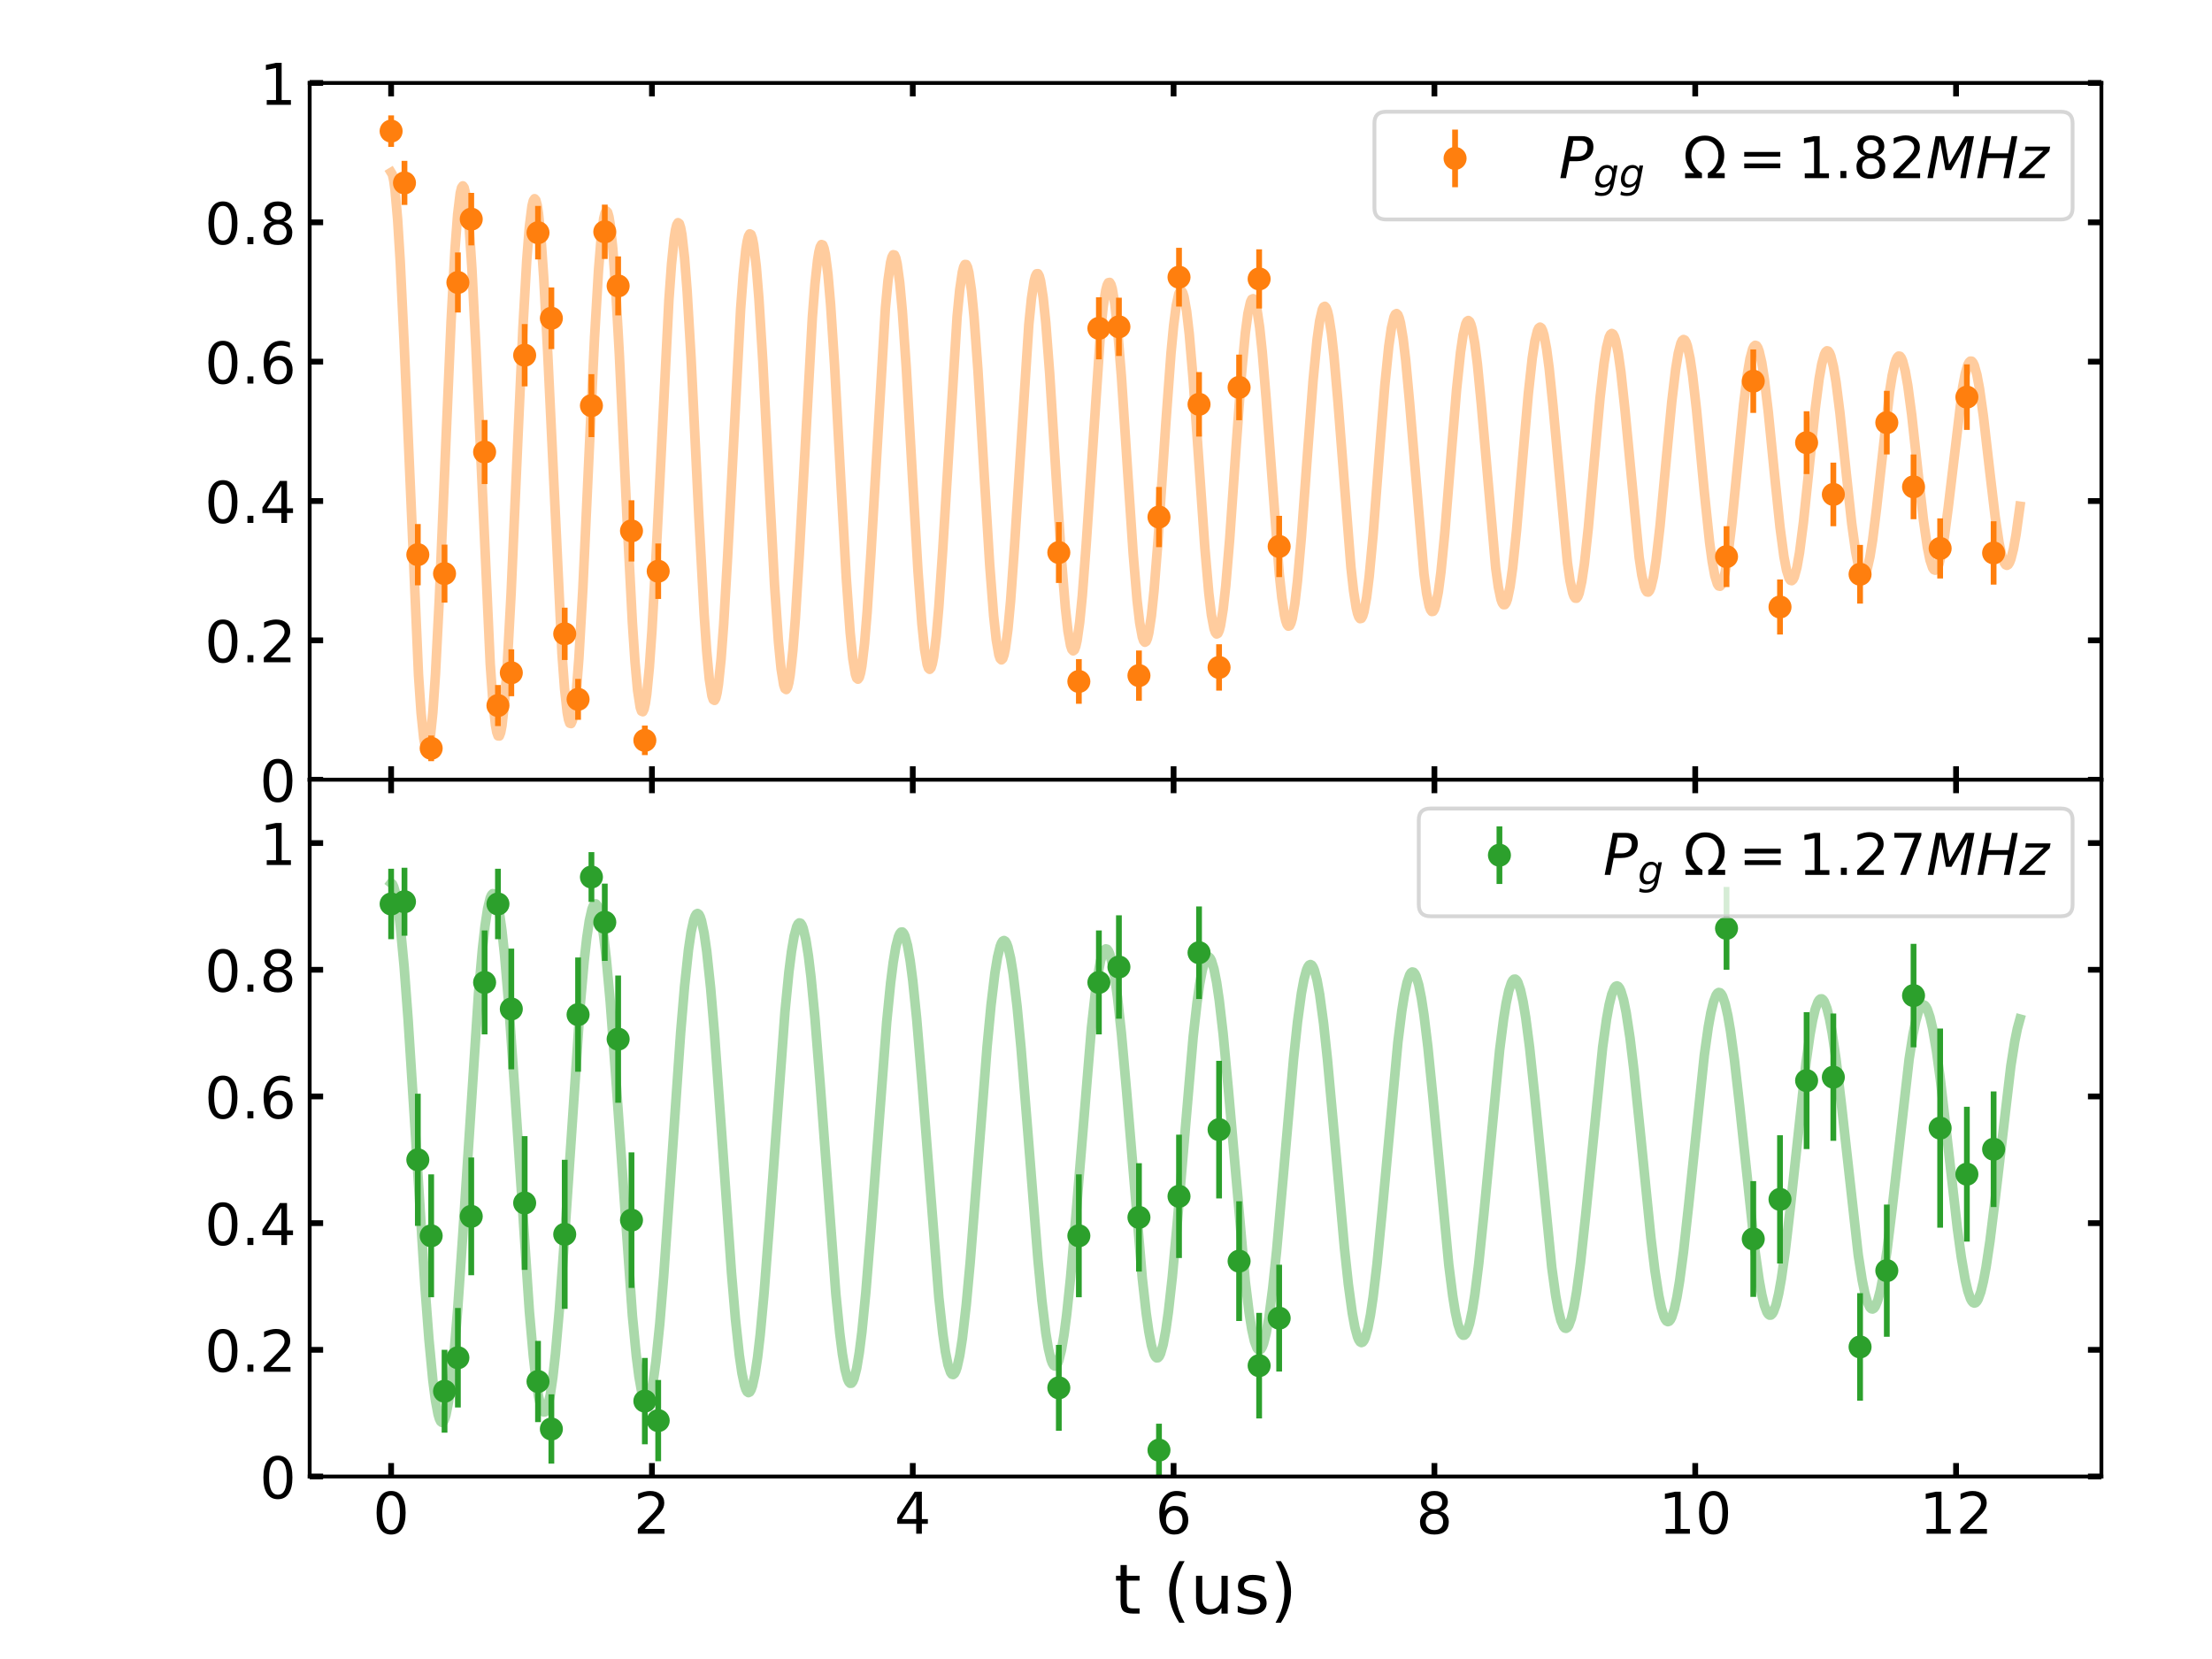 <?xml version="1.0" encoding="utf-8" standalone="no"?>
<!DOCTYPE svg PUBLIC "-//W3C//DTD SVG 1.1//EN"
  "http://www.w3.org/Graphics/SVG/1.1/DTD/svg11.dtd">
<!-- Created with matplotlib (https://matplotlib.org/) -->
<svg height="432pt" version="1.1" viewBox="0 0 576 432" width="576pt" xmlns="http://www.w3.org/2000/svg" xmlns:xlink="http://www.w3.org/1999/xlink">
 <defs>
  <style type="text/css">
*{stroke-linecap:butt;stroke-linejoin:round;}
  </style>
 </defs>
 <g id="figure_1">
  <g id="patch_1">
   <path d="M 0 432 
L 576 432 
L 576 0 
L 0 0 
z
" style="fill:#ffffff;"/>
  </g>
  <g id="axes_1">
   <g id="patch_2">
    <path d="M 80.64 203.04 
L 547.2 203.04 
L 547.2 21.6 
L 80.64 21.6 
z
" style="fill:#ffffff;"/>
   </g>
   <g id="matplotlib.axis_1">
    <g id="xtick_1">
     <g id="line2d_1">
      <defs>
       <path d="M 0 0 
L 0 -3.5 
" id="m6e8d1e976b" style="stroke:#000000;stroke-width:1.5;"/>
      </defs>
      <g>
       <use style="stroke:#000000;stroke-width:1.5;" x="101.847" xlink:href="#m6e8d1e976b" y="203.04"/>
      </g>
     </g>
     <g id="line2d_2">
      <defs>
       <path d="M 0 0 
L 0 3.5 
" id="m846fec7543" style="stroke:#000000;stroke-width:1.5;"/>
      </defs>
      <g>
       <use style="stroke:#000000;stroke-width:1.5;" x="101.847" xlink:href="#m846fec7543" y="21.6"/>
      </g>
     </g>
    </g>
    <g id="xtick_2">
     <g id="line2d_3">
      <g>
       <use style="stroke:#000000;stroke-width:1.5;" x="169.765" xlink:href="#m6e8d1e976b" y="203.04"/>
      </g>
     </g>
     <g id="line2d_4">
      <g>
       <use style="stroke:#000000;stroke-width:1.5;" x="169.765" xlink:href="#m846fec7543" y="21.6"/>
      </g>
     </g>
    </g>
    <g id="xtick_3">
     <g id="line2d_5">
      <g>
       <use style="stroke:#000000;stroke-width:1.5;" x="237.682" xlink:href="#m6e8d1e976b" y="203.04"/>
      </g>
     </g>
     <g id="line2d_6">
      <g>
       <use style="stroke:#000000;stroke-width:1.5;" x="237.682" xlink:href="#m846fec7543" y="21.6"/>
      </g>
     </g>
    </g>
    <g id="xtick_4">
     <g id="line2d_7">
      <g>
       <use style="stroke:#000000;stroke-width:1.5;" x="305.6" xlink:href="#m6e8d1e976b" y="203.04"/>
      </g>
     </g>
     <g id="line2d_8">
      <g>
       <use style="stroke:#000000;stroke-width:1.5;" x="305.6" xlink:href="#m846fec7543" y="21.6"/>
      </g>
     </g>
    </g>
    <g id="xtick_5">
     <g id="line2d_9">
      <g>
       <use style="stroke:#000000;stroke-width:1.5;" x="373.518" xlink:href="#m6e8d1e976b" y="203.04"/>
      </g>
     </g>
     <g id="line2d_10">
      <g>
       <use style="stroke:#000000;stroke-width:1.5;" x="373.518" xlink:href="#m846fec7543" y="21.6"/>
      </g>
     </g>
    </g>
    <g id="xtick_6">
     <g id="line2d_11">
      <g>
       <use style="stroke:#000000;stroke-width:1.5;" x="441.435" xlink:href="#m6e8d1e976b" y="203.04"/>
      </g>
     </g>
     <g id="line2d_12">
      <g>
       <use style="stroke:#000000;stroke-width:1.5;" x="441.435" xlink:href="#m846fec7543" y="21.6"/>
      </g>
     </g>
    </g>
    <g id="xtick_7">
     <g id="line2d_13">
      <g>
       <use style="stroke:#000000;stroke-width:1.5;" x="509.353" xlink:href="#m6e8d1e976b" y="203.04"/>
      </g>
     </g>
     <g id="line2d_14">
      <g>
       <use style="stroke:#000000;stroke-width:1.5;" x="509.353" xlink:href="#m846fec7543" y="21.6"/>
      </g>
     </g>
    </g>
   </g>
   <g id="matplotlib.axis_2">
    <g id="ytick_1">
     <g id="line2d_15">
      <defs>
       <path d="M 0 0 
L 3.5 0 
" id="m3bdba9e759" style="stroke:#000000;stroke-width:1.5;"/>
      </defs>
      <g>
       <use style="stroke:#000000;stroke-width:1.5;" x="80.64" xlink:href="#m3bdba9e759" y="203.04"/>
      </g>
     </g>
     <g id="line2d_16">
      <defs>
       <path d="M 0 0 
L -3.5 0 
" id="m7fd1c33a66" style="stroke:#000000;stroke-width:1.5;"/>
      </defs>
      <g>
       <use style="stroke:#000000;stroke-width:1.5;" x="547.2" xlink:href="#m7fd1c33a66" y="203.04"/>
      </g>
     </g>
     <g id="text_1">
      <!-- 0 -->
      <defs>
       <path d="M 31.781 66.406 
Q 24.172 66.406 20.328 58.906 
Q 16.5 51.422 16.5 36.375 
Q 16.5 21.391 20.328 13.891 
Q 24.172 6.391 31.781 6.391 
Q 39.453 6.391 43.281 13.891 
Q 47.125 21.391 47.125 36.375 
Q 47.125 51.422 43.281 58.906 
Q 39.453 66.406 31.781 66.406 
z
M 31.781 74.219 
Q 44.047 74.219 50.516 64.516 
Q 56.984 54.828 56.984 36.375 
Q 56.984 17.969 50.516 8.266 
Q 44.047 -1.422 31.781 -1.422 
Q 19.531 -1.422 13.062 8.266 
Q 6.594 17.969 6.594 36.375 
Q 6.594 54.828 13.062 64.516 
Q 19.531 74.219 31.781 74.219 
z
" id="DejaVuSans-48"/>
      </defs>
      <g transform="translate(67.596 208.739)scale(0.15 -0.15)">
       <use xlink:href="#DejaVuSans-48"/>
      </g>
     </g>
    </g>
    <g id="ytick_2">
     <g id="line2d_17">
      <g>
       <use style="stroke:#000000;stroke-width:1.5;" x="80.64" xlink:href="#m3bdba9e759" y="166.752"/>
      </g>
     </g>
     <g id="line2d_18">
      <g>
       <use style="stroke:#000000;stroke-width:1.5;" x="547.2" xlink:href="#m7fd1c33a66" y="166.752"/>
      </g>
     </g>
     <g id="text_2">
      <!-- 0.2 -->
      <defs>
       <path d="M 10.688 12.406 
L 21 12.406 
L 21 0 
L 10.688 0 
z
" id="DejaVuSans-46"/>
       <path d="M 19.188 8.297 
L 53.609 8.297 
L 53.609 0 
L 7.328 0 
L 7.328 8.297 
Q 12.938 14.109 22.625 23.891 
Q 32.328 33.688 34.812 36.531 
Q 39.547 41.844 41.422 45.531 
Q 43.312 49.219 43.312 52.781 
Q 43.312 58.594 39.234 62.25 
Q 35.156 65.922 28.609 65.922 
Q 23.969 65.922 18.812 64.312 
Q 13.672 62.703 7.812 59.422 
L 7.812 69.391 
Q 13.766 71.781 18.938 73 
Q 24.125 74.219 28.422 74.219 
Q 39.75 74.219 46.484 68.547 
Q 53.219 62.891 53.219 53.422 
Q 53.219 48.922 51.531 44.891 
Q 49.859 40.875 45.406 35.406 
Q 44.188 33.984 37.641 27.219 
Q 31.109 20.453 19.188 8.297 
z
" id="DejaVuSans-50"/>
      </defs>
      <g transform="translate(53.285 172.451)scale(0.15 -0.15)">
       <use xlink:href="#DejaVuSans-48"/>
       <use x="63.623" xlink:href="#DejaVuSans-46"/>
       <use x="95.41" xlink:href="#DejaVuSans-50"/>
      </g>
     </g>
    </g>
    <g id="ytick_3">
     <g id="line2d_19">
      <g>
       <use style="stroke:#000000;stroke-width:1.5;" x="80.64" xlink:href="#m3bdba9e759" y="130.464"/>
      </g>
     </g>
     <g id="line2d_20">
      <g>
       <use style="stroke:#000000;stroke-width:1.5;" x="547.2" xlink:href="#m7fd1c33a66" y="130.464"/>
      </g>
     </g>
     <g id="text_3">
      <!-- 0.4 -->
      <defs>
       <path d="M 37.797 64.312 
L 12.891 25.391 
L 37.797 25.391 
z
M 35.203 72.906 
L 47.609 72.906 
L 47.609 25.391 
L 58.016 25.391 
L 58.016 17.188 
L 47.609 17.188 
L 47.609 0 
L 37.797 0 
L 37.797 17.188 
L 4.891 17.188 
L 4.891 26.703 
z
" id="DejaVuSans-52"/>
      </defs>
      <g transform="translate(53.285 136.163)scale(0.15 -0.15)">
       <use xlink:href="#DejaVuSans-48"/>
       <use x="63.623" xlink:href="#DejaVuSans-46"/>
       <use x="95.41" xlink:href="#DejaVuSans-52"/>
      </g>
     </g>
    </g>
    <g id="ytick_4">
     <g id="line2d_21">
      <g>
       <use style="stroke:#000000;stroke-width:1.5;" x="80.64" xlink:href="#m3bdba9e759" y="94.176"/>
      </g>
     </g>
     <g id="line2d_22">
      <g>
       <use style="stroke:#000000;stroke-width:1.5;" x="547.2" xlink:href="#m7fd1c33a66" y="94.176"/>
      </g>
     </g>
     <g id="text_4">
      <!-- 0.6 -->
      <defs>
       <path d="M 33.016 40.375 
Q 26.375 40.375 22.484 35.828 
Q 18.609 31.297 18.609 23.391 
Q 18.609 15.531 22.484 10.953 
Q 26.375 6.391 33.016 6.391 
Q 39.656 6.391 43.531 10.953 
Q 47.406 15.531 47.406 23.391 
Q 47.406 31.297 43.531 35.828 
Q 39.656 40.375 33.016 40.375 
z
M 52.594 71.297 
L 52.594 62.312 
Q 48.875 64.062 45.094 64.984 
Q 41.312 65.922 37.594 65.922 
Q 27.828 65.922 22.672 59.328 
Q 17.531 52.734 16.797 39.406 
Q 19.672 43.656 24.016 45.922 
Q 28.375 48.188 33.594 48.188 
Q 44.578 48.188 50.953 41.516 
Q 57.328 34.859 57.328 23.391 
Q 57.328 12.156 50.688 5.359 
Q 44.047 -1.422 33.016 -1.422 
Q 20.359 -1.422 13.672 8.266 
Q 6.984 17.969 6.984 36.375 
Q 6.984 53.656 15.188 63.938 
Q 23.391 74.219 37.203 74.219 
Q 40.922 74.219 44.703 73.484 
Q 48.484 72.75 52.594 71.297 
z
" id="DejaVuSans-54"/>
      </defs>
      <g transform="translate(53.285 99.875)scale(0.15 -0.15)">
       <use xlink:href="#DejaVuSans-48"/>
       <use x="63.623" xlink:href="#DejaVuSans-46"/>
       <use x="95.41" xlink:href="#DejaVuSans-54"/>
      </g>
     </g>
    </g>
    <g id="ytick_5">
     <g id="line2d_23">
      <g>
       <use style="stroke:#000000;stroke-width:1.5;" x="80.64" xlink:href="#m3bdba9e759" y="57.888"/>
      </g>
     </g>
     <g id="line2d_24">
      <g>
       <use style="stroke:#000000;stroke-width:1.5;" x="547.2" xlink:href="#m7fd1c33a66" y="57.888"/>
      </g>
     </g>
     <g id="text_5">
      <!-- 0.8 -->
      <defs>
       <path d="M 31.781 34.625 
Q 24.75 34.625 20.719 30.859 
Q 16.703 27.094 16.703 20.516 
Q 16.703 13.922 20.719 10.156 
Q 24.75 6.391 31.781 6.391 
Q 38.812 6.391 42.859 10.172 
Q 46.922 13.969 46.922 20.516 
Q 46.922 27.094 42.891 30.859 
Q 38.875 34.625 31.781 34.625 
z
M 21.922 38.812 
Q 15.578 40.375 12.031 44.719 
Q 8.5 49.078 8.5 55.328 
Q 8.5 64.062 14.719 69.141 
Q 20.953 74.219 31.781 74.219 
Q 42.672 74.219 48.875 69.141 
Q 55.078 64.062 55.078 55.328 
Q 55.078 49.078 51.531 44.719 
Q 48 40.375 41.703 38.812 
Q 48.828 37.156 52.797 32.312 
Q 56.781 27.484 56.781 20.516 
Q 56.781 9.906 50.312 4.234 
Q 43.844 -1.422 31.781 -1.422 
Q 19.734 -1.422 13.25 4.234 
Q 6.781 9.906 6.781 20.516 
Q 6.781 27.484 10.781 32.312 
Q 14.797 37.156 21.922 38.812 
z
M 18.312 54.391 
Q 18.312 48.734 21.844 45.562 
Q 25.391 42.391 31.781 42.391 
Q 38.141 42.391 41.719 45.562 
Q 45.312 48.734 45.312 54.391 
Q 45.312 60.062 41.719 63.234 
Q 38.141 66.406 31.781 66.406 
Q 25.391 66.406 21.844 63.234 
Q 18.312 60.062 18.312 54.391 
z
" id="DejaVuSans-56"/>
      </defs>
      <g transform="translate(53.285 63.587)scale(0.15 -0.15)">
       <use xlink:href="#DejaVuSans-48"/>
       <use x="63.623" xlink:href="#DejaVuSans-46"/>
       <use x="95.41" xlink:href="#DejaVuSans-56"/>
      </g>
     </g>
    </g>
    <g id="ytick_6">
     <g id="line2d_25">
      <g>
       <use style="stroke:#000000;stroke-width:1.5;" x="80.64" xlink:href="#m3bdba9e759" y="21.6"/>
      </g>
     </g>
     <g id="line2d_26">
      <g>
       <use style="stroke:#000000;stroke-width:1.5;" x="547.2" xlink:href="#m7fd1c33a66" y="21.6"/>
      </g>
     </g>
     <g id="text_6">
      <!-- 1 -->
      <defs>
       <path d="M 12.406 8.297 
L 28.516 8.297 
L 28.516 63.922 
L 10.984 60.406 
L 10.984 69.391 
L 28.422 72.906 
L 38.281 72.906 
L 38.281 8.297 
L 54.391 8.297 
L 54.391 0 
L 12.406 0 
z
" id="DejaVuSans-49"/>
      </defs>
      <g transform="translate(67.596 27.299)scale(0.15 -0.15)">
       <use xlink:href="#DejaVuSans-49"/>
      </g>
     </g>
    </g>
   </g>
   <g id="LineCollection_1">
    <path clip-path="url(#pa310b50f08)" d="M 101.847 38.239 
L 101.847 30.039 
" style="fill:none;stroke:#ff7f0e;stroke-width:1.5;"/>
    <path clip-path="url(#pa310b50f08)" d="M 105.325 53.359 
L 105.325 41.892 
" style="fill:none;stroke:#ff7f0e;stroke-width:1.5;"/>
    <path clip-path="url(#pa310b50f08)" d="M 108.802 152.41 
L 108.802 136.457 
" style="fill:none;stroke:#ff7f0e;stroke-width:1.5;"/>
    <path clip-path="url(#pa310b50f08)" d="M 112.279 198.2 
L 112.279 191.52 
" style="fill:none;stroke:#ff7f0e;stroke-width:1.5;"/>
    <path clip-path="url(#pa310b50f08)" d="M 115.757 156.918 
L 115.757 141.811 
" style="fill:none;stroke:#ff7f0e;stroke-width:1.5;"/>
    <path clip-path="url(#pa310b50f08)" d="M 119.234 81.37 
L 119.234 65.745 
" style="fill:none;stroke:#ff7f0e;stroke-width:1.5;"/>
    <path clip-path="url(#pa310b50f08)" d="M 122.712 63.904 
L 122.712 50.221 
" style="fill:none;stroke:#ff7f0e;stroke-width:1.5;"/>
    <path clip-path="url(#pa310b50f08)" d="M 126.189 126.038 
L 126.189 109.365 
" style="fill:none;stroke:#ff7f0e;stroke-width:1.5;"/>
    <path clip-path="url(#pa310b50f08)" d="M 129.666 189.064 
L 129.666 178.376 
" style="fill:none;stroke:#ff7f0e;stroke-width:1.5;"/>
    <path clip-path="url(#pa310b50f08)" d="M 133.144 181.288 
L 133.144 169.087 
" style="fill:none;stroke:#ff7f0e;stroke-width:1.5;"/>
    <path clip-path="url(#pa310b50f08)" d="M 136.621 100.613 
L 136.621 84.386 
" style="fill:none;stroke:#ff7f0e;stroke-width:1.5;"/>
    <path clip-path="url(#pa310b50f08)" d="M 140.098 67.559 
L 140.098 53.628 
" style="fill:none;stroke:#ff7f0e;stroke-width:1.5;"/>
    <path clip-path="url(#pa310b50f08)" d="M 143.576 90.908 
L 143.576 74.843 
" style="fill:none;stroke:#ff7f0e;stroke-width:1.5;"/>
    <path clip-path="url(#pa310b50f08)" d="M 147.053 171.856 
L 147.053 158.236 
" style="fill:none;stroke:#ff7f0e;stroke-width:1.5;"/>
    <path clip-path="url(#pa310b50f08)" d="M 150.531 187.431 
L 150.531 176.78 
" style="fill:none;stroke:#ff7f0e;stroke-width:1.5;"/>
    <path clip-path="url(#pa310b50f08)" d="M 154.008 113.818 
L 154.008 97.436 
" style="fill:none;stroke:#ff7f0e;stroke-width:1.5;"/>
    <path clip-path="url(#pa310b50f08)" d="M 157.485 67.438 
L 157.485 53.288 
" style="fill:none;stroke:#ff7f0e;stroke-width:1.5;"/>
    <path clip-path="url(#pa310b50f08)" d="M 160.963 82.134 
L 160.963 66.773 
" style="fill:none;stroke:#ff7f0e;stroke-width:1.5;"/>
    <path clip-path="url(#pa310b50f08)" d="M 164.44 146.207 
L 164.44 130.274 
" style="fill:none;stroke:#ff7f0e;stroke-width:1.5;"/>
    <path clip-path="url(#pa310b50f08)" d="M 167.918 196.628 
L 167.918 188.941 
" style="fill:none;stroke:#ff7f0e;stroke-width:1.5;"/>
    <path clip-path="url(#pa310b50f08)" d="M 171.395 155.972 
L 171.395 141.52 
" style="fill:none;stroke:#ff7f0e;stroke-width:1.5;"/>
    <path clip-path="url(#pa310b50f08)" d="M 275.716 151.801 
L 275.716 135.947 
" style="fill:none;stroke:#ff7f0e;stroke-width:1.5;"/>
    <path clip-path="url(#pa310b50f08)" d="M 280.932 183.263 
L 280.932 171.64 
" style="fill:none;stroke:#ff7f0e;stroke-width:1.5;"/>
    <path clip-path="url(#pa310b50f08)" d="M 286.148 93.576 
L 286.148 77.42 
" style="fill:none;stroke:#ff7f0e;stroke-width:1.5;"/>
    <path clip-path="url(#pa310b50f08)" d="M 291.365 92.691 
L 291.365 77.517 
" style="fill:none;stroke:#ff7f0e;stroke-width:1.5;"/>
    <path clip-path="url(#pa310b50f08)" d="M 296.581 182.454 
L 296.581 169.383 
" style="fill:none;stroke:#ff7f0e;stroke-width:1.5;"/>
    <path clip-path="url(#pa310b50f08)" d="M 301.797 142.472 
L 301.797 126.809 
" style="fill:none;stroke:#ff7f0e;stroke-width:1.5;"/>
    <path clip-path="url(#pa310b50f08)" d="M 307.013 79.823 
L 307.013 64.533 
" style="fill:none;stroke:#ff7f0e;stroke-width:1.5;"/>
    <path clip-path="url(#pa310b50f08)" d="M 312.229 113.68 
L 312.229 96.884 
" style="fill:none;stroke:#ff7f0e;stroke-width:1.5;"/>
    <path clip-path="url(#pa310b50f08)" d="M 317.445 179.842 
L 317.445 167.756 
" style="fill:none;stroke:#ff7f0e;stroke-width:1.5;"/>
    <path clip-path="url(#pa310b50f08)" d="M 322.661 109.42 
L 322.661 92.337 
" style="fill:none;stroke:#ff7f0e;stroke-width:1.5;"/>
    <path clip-path="url(#pa310b50f08)" d="M 327.877 80.33 
L 327.877 64.93 
" style="fill:none;stroke:#ff7f0e;stroke-width:1.5;"/>
    <path clip-path="url(#pa310b50f08)" d="M 333.093 150.278 
L 333.093 134.317 
" style="fill:none;stroke:#ff7f0e;stroke-width:1.5;"/>
    <path clip-path="url(#pa310b50f08)" d="M 449.585 152.869 
L 449.585 137.024 
" style="fill:none;stroke:#ff7f0e;stroke-width:1.5;"/>
    <path clip-path="url(#pa310b50f08)" d="M 456.547 107.514 
L 456.547 90.987 
" style="fill:none;stroke:#ff7f0e;stroke-width:1.5;"/>
    <path clip-path="url(#pa310b50f08)" d="M 463.509 165.232 
L 463.509 150.89 
" style="fill:none;stroke:#ff7f0e;stroke-width:1.5;"/>
    <path clip-path="url(#pa310b50f08)" d="M 470.436 123.446 
L 470.436 107.095 
" style="fill:none;stroke:#ff7f0e;stroke-width:1.5;"/>
    <path clip-path="url(#pa310b50f08)" d="M 477.398 137.027 
L 477.398 120.461 
" style="fill:none;stroke:#ff7f0e;stroke-width:1.5;"/>
    <path clip-path="url(#pa310b50f08)" d="M 484.359 157.181 
L 484.359 141.897 
" style="fill:none;stroke:#ff7f0e;stroke-width:1.5;"/>
    <path clip-path="url(#pa310b50f08)" d="M 491.321 118.331 
L 491.321 101.773 
" style="fill:none;stroke:#ff7f0e;stroke-width:1.5;"/>
    <path clip-path="url(#pa310b50f08)" d="M 498.282 135.196 
L 498.282 118.347 
" style="fill:none;stroke:#ff7f0e;stroke-width:1.5;"/>
    <path clip-path="url(#pa310b50f08)" d="M 505.21 150.643 
L 505.21 134.986 
" style="fill:none;stroke:#ff7f0e;stroke-width:1.5;"/>
    <path clip-path="url(#pa310b50f08)" d="M 512.171 111.94 
L 512.171 94.879 
" style="fill:none;stroke:#ff7f0e;stroke-width:1.5;"/>
    <path clip-path="url(#pa310b50f08)" d="M 519.133 152.239 
L 519.133 135.735 
" style="fill:none;stroke:#ff7f0e;stroke-width:1.5;"/>
   </g>
   <g id="line2d_27">
    <path clip-path="url(#pa310b50f08)" d="M 101.847 44.897 
L 102.187 45.456 
L 102.526 46.995 
L 102.866 49.491 
L 103.545 57.21 
L 104.224 68.201 
L 105.243 89.513 
L 108.979 175.783 
L 109.658 185.707 
L 110.337 192.244 
L 110.677 194.133 
L 111.016 195.067 
L 111.356 195.036 
L 111.695 194.042 
L 112.035 192.1 
L 112.714 185.489 
L 113.393 175.558 
L 114.412 155.627 
L 116.11 115.073 
L 117.468 83.582 
L 118.487 64.805 
L 119.166 55.845 
L 119.845 50.284 
L 120.185 48.872 
L 120.525 48.399 
L 120.864 48.869 
L 121.204 50.274 
L 121.543 52.595 
L 122.223 59.845 
L 122.902 70.232 
L 123.92 90.457 
L 127.656 172.884 
L 128.335 182.453 
L 129.014 188.803 
L 129.354 190.666 
L 129.693 191.619 
L 130.033 191.651 
L 130.373 190.764 
L 130.712 188.972 
L 131.391 182.779 
L 132.071 173.405 
L 133.089 154.505 
L 134.787 115.879 
L 136.146 85.763 
L 137.164 67.731 
L 137.844 59.081 
L 138.523 53.662 
L 138.862 52.256 
L 139.202 51.744 
L 139.542 52.131 
L 139.881 53.412 
L 140.221 55.568 
L 140.9 62.376 
L 141.579 72.191 
L 142.598 91.383 
L 146.333 170.133 
L 147.012 179.357 
L 147.692 185.524 
L 148.031 187.359 
L 148.371 188.326 
L 148.71 188.417 
L 149.05 187.63 
L 149.39 185.977 
L 150.069 180.178 
L 150.748 171.332 
L 151.767 153.41 
L 153.465 116.623 
L 154.823 87.824 
L 155.842 70.509 
L 156.521 62.161 
L 157.2 56.883 
L 157.54 55.484 
L 157.879 54.938 
L 158.219 55.25 
L 158.558 56.415 
L 158.898 58.416 
L 159.577 64.807 
L 160.256 74.08 
L 161.275 92.29 
L 163.313 135.873 
L 164.671 162.125 
L 165.35 172.306 
L 166.029 179.791 
L 166.709 184.204 
L 167.048 185.184 
L 167.388 185.326 
L 167.727 184.632 
L 168.067 183.11 
L 168.407 180.784 
L 169.086 173.85 
L 169.765 164.2 
L 170.784 145.777 
L 174.18 78.147 
L 174.859 68.777 
L 175.538 62.138 
L 175.877 59.953 
L 176.217 58.565 
L 176.557 57.989 
L 176.896 58.231 
L 177.236 59.288 
L 177.575 61.144 
L 178.255 67.141 
L 178.934 75.901 
L 179.953 93.177 
L 181.99 134.719 
L 183.348 159.86 
L 184.028 169.65 
L 184.707 176.884 
L 185.386 181.196 
L 185.726 182.184 
L 186.065 182.374 
L 186.405 181.765 
L 186.744 180.366 
L 187.084 178.197 
L 187.763 171.678 
L 188.442 162.553 
L 189.461 145.064 
L 192.857 80.46 
L 193.536 71.441 
L 194.215 65.015 
L 194.555 62.88 
L 194.894 61.504 
L 195.234 60.902 
L 195.574 61.08 
L 195.913 62.037 
L 196.253 63.756 
L 196.932 69.382 
L 197.611 77.656 
L 198.63 94.045 
L 200.328 126.974 
L 201.686 152.243 
L 202.705 167.126 
L 203.384 174.116 
L 204.063 178.327 
L 204.403 179.32 
L 204.742 179.553 
L 205.082 179.023 
L 205.422 177.739 
L 205.761 175.719 
L 206.44 169.59 
L 207.12 160.963 
L 208.138 144.362 
L 211.534 82.653 
L 212.213 73.973 
L 212.893 67.754 
L 213.232 65.67 
L 213.572 64.308 
L 213.911 63.683 
L 214.251 63.804 
L 214.59 64.666 
L 214.93 66.258 
L 215.609 71.533 
L 216.288 79.347 
L 217.307 94.893 
L 219.005 126.263 
L 220.363 150.433 
L 221.382 164.73 
L 222.061 171.481 
L 222.741 175.592 
L 223.08 176.588 
L 223.42 176.858 
L 223.759 176.402 
L 224.099 175.225 
L 224.439 173.345 
L 225.118 167.585 
L 225.797 159.429 
L 226.816 143.672 
L 230.551 80.288 
L 231.23 73.057 
L 231.909 68.329 
L 232.249 66.983 
L 232.589 66.339 
L 232.928 66.406 
L 233.268 67.181 
L 233.607 68.654 
L 234.287 73.599 
L 234.966 80.977 
L 235.985 95.722 
L 237.682 125.604 
L 239.041 148.722 
L 240.06 162.453 
L 240.739 168.973 
L 241.418 172.983 
L 241.758 173.979 
L 242.097 174.285 
L 242.437 173.896 
L 242.776 172.819 
L 243.116 171.07 
L 243.795 165.658 
L 244.474 157.949 
L 245.493 142.995 
L 249.228 82.431 
L 249.908 75.459 
L 250.587 70.863 
L 250.926 69.534 
L 251.266 68.875 
L 251.606 68.893 
L 251.945 69.587 
L 252.285 70.948 
L 252.964 75.582 
L 253.643 82.547 
L 254.662 96.531 
L 256.36 124.994 
L 257.718 147.103 
L 258.737 160.291 
L 259.416 166.586 
L 260.095 170.496 
L 260.435 171.49 
L 260.774 171.826 
L 261.114 171.5 
L 261.454 170.517 
L 261.793 168.891 
L 262.472 163.808 
L 263.152 156.522 
L 264.17 142.331 
L 267.906 84.465 
L 268.585 77.743 
L 269.264 73.279 
L 269.604 71.968 
L 269.943 71.296 
L 270.283 71.27 
L 270.623 71.889 
L 270.962 73.144 
L 271.641 77.485 
L 272.32 84.059 
L 273.339 97.32 
L 275.037 124.43 
L 276.396 145.574 
L 277.414 158.238 
L 278.093 164.315 
L 278.773 168.125 
L 279.112 169.115 
L 279.452 169.478 
L 279.791 169.209 
L 280.131 168.313 
L 280.471 166.803 
L 281.15 162.03 
L 281.829 155.145 
L 282.848 141.68 
L 286.583 86.395 
L 287.262 79.915 
L 287.942 75.58 
L 288.281 74.29 
L 288.621 73.607 
L 288.96 73.54 
L 289.3 74.09 
L 289.639 75.247 
L 290.319 79.311 
L 290.998 85.515 
L 292.017 98.09 
L 293.715 123.909 
L 295.073 144.128 
L 296.092 156.288 
L 296.771 162.153 
L 297.45 165.864 
L 297.79 166.849 
L 298.129 167.236 
L 298.469 167.02 
L 298.808 166.205 
L 299.148 164.803 
L 299.827 160.323 
L 300.506 153.819 
L 301.525 141.042 
L 303.563 110.451 
L 304.921 92.017 
L 305.6 84.867 
L 306.279 79.607 
L 306.958 76.504 
L 307.298 75.813 
L 307.638 75.71 
L 307.977 76.195 
L 308.317 77.259 
L 308.996 81.064 
L 309.675 86.918 
L 310.694 98.84 
L 312.052 118.33 
L 313.75 142.762 
L 314.769 154.437 
L 315.448 160.097 
L 316.127 163.709 
L 316.467 164.687 
L 316.806 165.094 
L 317.146 164.927 
L 317.486 164.188 
L 317.825 162.888 
L 318.504 158.684 
L 319.184 152.539 
L 320.202 140.418 
L 321.9 116.158 
L 323.259 97.611 
L 324.277 86.731 
L 324.957 81.648 
L 325.636 78.615 
L 325.975 77.919 
L 326.315 77.783 
L 326.655 78.207 
L 326.994 79.186 
L 327.334 80.706 
L 328.013 85.277 
L 328.692 91.678 
L 329.711 103.95 
L 333.107 149.302 
L 333.786 155.638 
L 334.465 160.154 
L 334.805 161.655 
L 335.144 162.624 
L 335.484 163.049 
L 335.823 162.926 
L 336.163 162.258 
L 336.503 161.054 
L 337.182 157.11 
L 337.861 151.306 
L 338.88 139.807 
L 340.578 116.695 
L 341.936 98.954 
L 342.955 88.501 
L 343.634 83.59 
L 344.313 80.629 
L 344.653 79.929 
L 344.992 79.763 
L 345.332 80.132 
L 345.671 81.031 
L 346.011 82.446 
L 346.69 86.743 
L 347.369 92.795 
L 348.388 104.443 
L 351.784 147.764 
L 352.463 153.861 
L 353.142 158.231 
L 353.482 159.697 
L 353.822 160.655 
L 354.161 161.096 
L 354.501 161.015 
L 354.84 160.412 
L 355.18 159.297 
L 355.859 155.599 
L 356.538 150.118 
L 357.557 139.211 
L 359.255 117.193 
L 360.613 100.224 
L 361.632 90.183 
L 362.311 85.44 
L 362.99 82.549 
L 363.33 81.847 
L 363.67 81.655 
L 364.009 81.972 
L 364.349 82.796 
L 364.688 84.113 
L 365.368 88.152 
L 366.047 93.873 
L 367.066 104.929 
L 370.801 149.427 
L 371.48 154.506 
L 372.159 157.83 
L 372.499 158.778 
L 372.839 159.232 
L 373.178 159.188 
L 373.518 158.646 
L 373.857 157.615 
L 374.536 154.148 
L 375.216 148.974 
L 376.234 138.628 
L 377.932 117.655 
L 379.291 101.424 
L 380.309 91.78 
L 380.989 87.2 
L 381.668 84.38 
L 382.007 83.678 
L 382.347 83.461 
L 382.687 83.732 
L 383.026 84.485 
L 383.366 85.71 
L 384.045 89.505 
L 384.724 94.912 
L 385.743 105.405 
L 389.478 147.923 
L 390.158 152.821 
L 390.837 156.051 
L 391.176 156.987 
L 391.516 157.452 
L 391.855 157.442 
L 392.195 156.957 
L 392.535 156.004 
L 393.214 152.756 
L 393.893 147.871 
L 394.912 138.059 
L 396.61 118.082 
L 397.968 102.559 
L 398.987 93.298 
L 399.666 88.875 
L 400.345 86.126 
L 400.685 85.425 
L 401.024 85.187 
L 401.364 85.414 
L 401.704 86.102 
L 402.043 87.241 
L 402.722 90.804 
L 403.401 95.915 
L 404.42 105.872 
L 408.156 146.496 
L 408.835 151.218 
L 409.514 154.356 
L 409.854 155.278 
L 410.193 155.752 
L 410.533 155.773 
L 410.872 155.341 
L 411.212 154.462 
L 411.891 151.42 
L 412.57 146.808 
L 413.589 137.504 
L 415.287 118.477 
L 416.645 103.632 
L 417.664 94.738 
L 418.343 90.469 
L 419.022 87.79 
L 419.362 87.092 
L 419.702 86.836 
L 420.041 87.022 
L 420.381 87.649 
L 420.72 88.707 
L 421.4 92.053 
L 422.079 96.882 
L 423.098 106.33 
L 426.833 145.142 
L 427.512 149.694 
L 428.191 152.741 
L 428.531 153.649 
L 428.871 154.13 
L 429.21 154.179 
L 429.55 153.796 
L 429.889 152.986 
L 430.568 150.137 
L 431.248 145.785 
L 432.266 136.963 
L 433.964 118.841 
L 435.323 104.646 
L 436.341 96.106 
L 437.021 91.986 
L 437.7 89.377 
L 438.039 88.683 
L 438.379 88.41 
L 438.719 88.559 
L 439.058 89.129 
L 439.398 90.111 
L 440.077 93.252 
L 440.756 97.814 
L 441.775 106.779 
L 443.812 128.251 
L 445.171 141.194 
L 445.85 146.216 
L 446.529 149.912 
L 447.208 152.095 
L 447.548 152.581 
L 447.887 152.656 
L 448.227 152.318 
L 448.567 151.573 
L 449.246 148.906 
L 449.925 144.8 
L 450.944 136.436 
L 452.302 122.757 
L 454 105.604 
L 455.019 97.405 
L 455.698 93.429 
L 456.377 90.89 
L 456.717 90.201 
L 457.056 89.913 
L 457.396 90.029 
L 457.736 90.545 
L 458.075 91.456 
L 458.754 94.403 
L 459.433 98.713 
L 460.452 107.218 
L 462.15 124.245 
L 463.509 137.267 
L 464.527 144.908 
L 465.206 148.48 
L 465.886 150.612 
L 466.225 151.103 
L 466.565 151.201 
L 466.904 150.905 
L 467.244 150.22 
L 467.923 147.725 
L 468.602 143.852 
L 469.621 135.922 
L 470.979 122.902 
L 472.677 106.51 
L 473.696 98.639 
L 474.375 94.803 
L 475.055 92.332 
L 475.394 91.649 
L 475.734 91.349 
L 476.073 91.433 
L 476.413 91.9 
L 476.752 92.744 
L 477.432 95.508 
L 478.111 99.579 
L 479.13 107.647 
L 480.828 123.869 
L 482.186 136.325 
L 483.205 143.666 
L 483.884 147.116 
L 484.563 149.199 
L 484.903 149.692 
L 485.242 149.811 
L 485.582 149.554 
L 485.921 148.925 
L 486.261 147.933 
L 486.94 144.92 
L 487.619 140.675 
L 488.638 132.502 
L 492.034 102.09 
L 492.713 97.808 
L 493.392 94.736 
L 493.732 93.706 
L 494.071 93.031 
L 494.411 92.72 
L 494.751 92.775 
L 495.09 93.196 
L 495.43 93.977 
L 496.109 96.569 
L 496.788 100.414 
L 497.807 108.067 
L 499.505 123.52 
L 500.863 135.434 
L 501.882 142.486 
L 502.561 145.819 
L 503.24 147.851 
L 503.58 148.346 
L 503.92 148.483 
L 504.259 148.262 
L 504.599 147.685 
L 504.938 146.762 
L 505.617 143.931 
L 506.297 139.918 
L 507.315 132.16 
L 511.051 100.921 
L 511.73 97.352 
L 512.409 95.016 
L 512.749 94.349 
L 513.088 94.028 
L 513.428 94.058 
L 513.768 94.436 
L 514.107 95.158 
L 514.786 97.588 
L 515.465 101.218 
L 516.484 108.477 
L 518.182 123.197 
L 519.541 134.592 
L 520.559 141.365 
L 521.238 144.583 
L 521.918 146.566 
L 522.257 147.06 
L 522.597 147.214 
L 522.936 147.026 
L 523.276 146.499 
L 523.616 145.641 
L 524.295 142.981 
L 524.974 139.187 
L 525.993 131.825 
L 525.993 131.825 
" style="fill:none;stroke:#ff7f0e;stroke-linecap:square;stroke-opacity:0.4;stroke-width:2.5;"/>
   </g>
   <g id="line2d_28">
    <defs>
     <path d="M 0 2.5 
C 0.663 2.5 1.299 2.237 1.768 1.768 
C 2.237 1.299 2.5 0.663 2.5 0 
C 2.5 -0.663 2.237 -1.299 1.768 -1.768 
C 1.299 -2.237 0.663 -2.5 0 -2.5 
C -0.663 -2.5 -1.299 -2.237 -1.768 -1.768 
C -2.237 -1.299 -2.5 -0.663 -2.5 0 
C -2.5 0.663 -2.237 1.299 -1.768 1.768 
C -1.299 2.237 -0.663 2.5 0 2.5 
z
" id="m4c0f1ce255" style="stroke:#ff7f0e;"/>
    </defs>
    <g clip-path="url(#pa310b50f08)">
     <use style="fill:#ff7f0e;stroke:#ff7f0e;" x="101.847" xlink:href="#m4c0f1ce255" y="34.139"/>
     <use style="fill:#ff7f0e;stroke:#ff7f0e;" x="105.325" xlink:href="#m4c0f1ce255" y="47.626"/>
     <use style="fill:#ff7f0e;stroke:#ff7f0e;" x="108.802" xlink:href="#m4c0f1ce255" y="144.433"/>
     <use style="fill:#ff7f0e;stroke:#ff7f0e;" x="112.279" xlink:href="#m4c0f1ce255" y="194.86"/>
     <use style="fill:#ff7f0e;stroke:#ff7f0e;" x="115.757" xlink:href="#m4c0f1ce255" y="149.365"/>
     <use style="fill:#ff7f0e;stroke:#ff7f0e;" x="119.234" xlink:href="#m4c0f1ce255" y="73.557"/>
     <use style="fill:#ff7f0e;stroke:#ff7f0e;" x="122.712" xlink:href="#m4c0f1ce255" y="57.062"/>
     <use style="fill:#ff7f0e;stroke:#ff7f0e;" x="126.189" xlink:href="#m4c0f1ce255" y="117.702"/>
     <use style="fill:#ff7f0e;stroke:#ff7f0e;" x="129.666" xlink:href="#m4c0f1ce255" y="183.72"/>
     <use style="fill:#ff7f0e;stroke:#ff7f0e;" x="133.144" xlink:href="#m4c0f1ce255" y="175.187"/>
     <use style="fill:#ff7f0e;stroke:#ff7f0e;" x="136.621" xlink:href="#m4c0f1ce255" y="92.499"/>
     <use style="fill:#ff7f0e;stroke:#ff7f0e;" x="140.098" xlink:href="#m4c0f1ce255" y="60.593"/>
     <use style="fill:#ff7f0e;stroke:#ff7f0e;" x="143.576" xlink:href="#m4c0f1ce255" y="82.876"/>
     <use style="fill:#ff7f0e;stroke:#ff7f0e;" x="147.053" xlink:href="#m4c0f1ce255" y="165.046"/>
     <use style="fill:#ff7f0e;stroke:#ff7f0e;" x="150.531" xlink:href="#m4c0f1ce255" y="182.105"/>
     <use style="fill:#ff7f0e;stroke:#ff7f0e;" x="154.008" xlink:href="#m4c0f1ce255" y="105.627"/>
     <use style="fill:#ff7f0e;stroke:#ff7f0e;" x="157.485" xlink:href="#m4c0f1ce255" y="60.363"/>
     <use style="fill:#ff7f0e;stroke:#ff7f0e;" x="160.963" xlink:href="#m4c0f1ce255" y="74.453"/>
     <use style="fill:#ff7f0e;stroke:#ff7f0e;" x="164.44" xlink:href="#m4c0f1ce255" y="138.241"/>
     <use style="fill:#ff7f0e;stroke:#ff7f0e;" x="167.918" xlink:href="#m4c0f1ce255" y="192.785"/>
     <use style="fill:#ff7f0e;stroke:#ff7f0e;" x="171.395" xlink:href="#m4c0f1ce255" y="148.746"/>
     <use style="fill:#ff7f0e;stroke:#ff7f0e;" x="275.716" xlink:href="#m4c0f1ce255" y="143.874"/>
     <use style="fill:#ff7f0e;stroke:#ff7f0e;" x="280.932" xlink:href="#m4c0f1ce255" y="177.452"/>
     <use style="fill:#ff7f0e;stroke:#ff7f0e;" x="286.148" xlink:href="#m4c0f1ce255" y="85.498"/>
     <use style="fill:#ff7f0e;stroke:#ff7f0e;" x="291.365" xlink:href="#m4c0f1ce255" y="85.104"/>
     <use style="fill:#ff7f0e;stroke:#ff7f0e;" x="296.581" xlink:href="#m4c0f1ce255" y="175.918"/>
     <use style="fill:#ff7f0e;stroke:#ff7f0e;" x="301.797" xlink:href="#m4c0f1ce255" y="134.641"/>
     <use style="fill:#ff7f0e;stroke:#ff7f0e;" x="307.013" xlink:href="#m4c0f1ce255" y="72.178"/>
     <use style="fill:#ff7f0e;stroke:#ff7f0e;" x="312.229" xlink:href="#m4c0f1ce255" y="105.282"/>
     <use style="fill:#ff7f0e;stroke:#ff7f0e;" x="317.445" xlink:href="#m4c0f1ce255" y="173.799"/>
     <use style="fill:#ff7f0e;stroke:#ff7f0e;" x="322.661" xlink:href="#m4c0f1ce255" y="100.878"/>
     <use style="fill:#ff7f0e;stroke:#ff7f0e;" x="327.877" xlink:href="#m4c0f1ce255" y="72.63"/>
     <use style="fill:#ff7f0e;stroke:#ff7f0e;" x="333.093" xlink:href="#m4c0f1ce255" y="142.298"/>
     <use style="fill:#ff7f0e;stroke:#ff7f0e;" x="449.585" xlink:href="#m4c0f1ce255" y="144.947"/>
     <use style="fill:#ff7f0e;stroke:#ff7f0e;" x="456.547" xlink:href="#m4c0f1ce255" y="99.251"/>
     <use style="fill:#ff7f0e;stroke:#ff7f0e;" x="463.509" xlink:href="#m4c0f1ce255" y="158.061"/>
     <use style="fill:#ff7f0e;stroke:#ff7f0e;" x="470.436" xlink:href="#m4c0f1ce255" y="115.27"/>
     <use style="fill:#ff7f0e;stroke:#ff7f0e;" x="477.398" xlink:href="#m4c0f1ce255" y="128.744"/>
     <use style="fill:#ff7f0e;stroke:#ff7f0e;" x="484.359" xlink:href="#m4c0f1ce255" y="149.539"/>
     <use style="fill:#ff7f0e;stroke:#ff7f0e;" x="491.321" xlink:href="#m4c0f1ce255" y="110.052"/>
     <use style="fill:#ff7f0e;stroke:#ff7f0e;" x="498.282" xlink:href="#m4c0f1ce255" y="126.772"/>
     <use style="fill:#ff7f0e;stroke:#ff7f0e;" x="505.21" xlink:href="#m4c0f1ce255" y="142.815"/>
     <use style="fill:#ff7f0e;stroke:#ff7f0e;" x="512.171" xlink:href="#m4c0f1ce255" y="103.409"/>
     <use style="fill:#ff7f0e;stroke:#ff7f0e;" x="519.133" xlink:href="#m4c0f1ce255" y="143.987"/>
    </g>
   </g>
   <g id="patch_3">
    <path d="M 80.64 203.04 
L 80.64 21.6 
" style="fill:none;stroke:#000000;stroke-linecap:square;stroke-linejoin:miter;"/>
   </g>
   <g id="patch_4">
    <path d="M 547.2 203.04 
L 547.2 21.6 
" style="fill:none;stroke:#000000;stroke-linecap:square;stroke-linejoin:miter;"/>
   </g>
   <g id="patch_5">
    <path d="M 80.64 203.04 
L 547.2 203.04 
" style="fill:none;stroke:#000000;stroke-linecap:square;stroke-linejoin:miter;"/>
   </g>
   <g id="patch_6">
    <path d="M 80.64 21.6 
L 547.2 21.6 
" style="fill:none;stroke:#000000;stroke-linecap:square;stroke-linejoin:miter;"/>
   </g>
   <g id="legend_1">
    <g id="patch_7">
     <path d="M 360.9 57.148 
L 536.7 57.148 
Q 539.7 57.148 539.7 54.148 
L 539.7 32.1 
Q 539.7 29.1 536.7 29.1 
L 360.9 29.1 
Q 357.9 29.1 357.9 32.1 
L 357.9 54.148 
Q 357.9 57.148 360.9 57.148 
z
" style="fill:#ffffff;opacity:0.8;stroke:#cccccc;stroke-linejoin:miter;"/>
    </g>
    <g id="LineCollection_2">
     <path d="M 378.9 48.748 
L 378.9 33.748 
" style="fill:none;stroke:#ff7f0e;stroke-width:1.5;"/>
    </g>
    <g id="line2d_29"/>
    <g id="line2d_30">
     <g>
      <use style="fill:#ff7f0e;stroke:#ff7f0e;" x="378.9" xlink:href="#m4c0f1ce255" y="41.248"/>
     </g>
    </g>
    <g id="text_7">
     <!-- $P_{gg}$  $\Omega = 1.82MHz$ -->
     <defs>
      <path d="M 16.891 72.906 
L 39.703 72.906 
Q 49.656 72.906 54.875 68.266 
Q 60.109 63.625 60.109 54.688 
Q 60.109 42.672 52.391 35.984 
Q 44.672 29.297 30.719 29.297 
L 18.312 29.297 
L 12.594 0 
L 2.688 0 
z
M 25.203 64.797 
L 19.922 37.406 
L 32.328 37.406 
Q 40.719 37.406 45.203 41.703 
Q 49.703 46 49.703 54 
Q 49.703 59.125 46.656 61.953 
Q 43.609 64.797 38.094 64.797 
z
" id="DejaVuSans-Oblique-80"/>
      <path d="M 59.625 54.688 
L 50.297 6.781 
Q 47.609 -7.125 40.016 -13.953 
Q 32.422 -20.797 19.578 -20.797 
Q 14.844 -20.797 10.781 -20.094 
Q 6.734 -19.391 3.219 -17.922 
L 4.891 -9.188 
Q 8.203 -11.328 11.906 -12.344 
Q 15.625 -13.375 19.828 -13.375 
Q 28.375 -13.375 33.859 -8.703 
Q 39.359 -4.047 41.109 4.688 
L 41.891 8.797 
Q 38.141 4.5 33.156 2.25 
Q 28.172 0 22.406 0 
Q 14.109 0 9.344 5.484 
Q 4.594 10.984 4.594 20.609 
Q 4.594 28.172 7.469 35.422 
Q 10.359 42.672 15.578 48.297 
Q 19.047 52 23.656 54 
Q 28.266 56 33.297 56 
Q 38.812 56 42.906 53.438 
Q 47.016 50.875 49.031 46.188 
L 50.594 54.688 
z
M 46.094 34.625 
Q 46.094 41.266 42.969 44.875 
Q 39.844 48.484 34.078 48.484 
Q 30.516 48.484 27.297 47.062 
Q 24.078 45.656 21.781 43.109 
Q 18.062 38.922 15.984 33.234 
Q 13.922 27.547 13.922 21.484 
Q 13.922 14.75 17.062 11.125 
Q 20.219 7.516 26.125 7.516 
Q 34.672 7.516 40.375 15.25 
Q 46.094 23 46.094 34.625 
z
" id="DejaVuSans-Oblique-103"/>
      <path id="DejaVuSans-32"/>
      <path d="M 72.609 8.688 
L 72.609 0 
L 43.312 0 
L 43.312 8.688 
Q 51.953 13.422 56.781 21.531 
Q 61.625 29.641 61.625 39.5 
Q 61.625 51.219 55.172 58.297 
Q 48.734 65.375 38.188 65.375 
Q 27.641 65.375 21.172 58.266 
Q 14.703 51.172 14.703 39.5 
Q 14.703 29.641 19.531 21.531 
Q 24.422 13.422 33.109 8.688 
L 33.109 0 
L 3.812 0 
L 3.812 8.688 
L 19.391 8.688 
Q 11.672 15.484 8.109 22.75 
Q 4.594 30.031 4.594 39.016 
Q 4.594 54.547 13.969 64.156 
Q 23.297 73.781 38.188 73.781 
Q 52.984 73.781 62.406 64.156 
Q 71.781 54.594 71.781 39.5 
Q 71.781 30.031 68.312 22.797 
Q 64.844 15.578 56.984 8.688 
z
" id="DejaVuSans-937"/>
      <path d="M 10.594 45.406 
L 73.188 45.406 
L 73.188 37.203 
L 10.594 37.203 
z
M 10.594 25.484 
L 73.188 25.484 
L 73.188 17.188 
L 10.594 17.188 
z
" id="DejaVuSans-61"/>
      <path d="M 16.891 72.906 
L 31.688 72.906 
L 40.188 23.781 
L 68.406 72.906 
L 83.594 72.906 
L 69.391 0 
L 59.812 0 
L 72.219 63.922 
L 43.609 14.016 
L 33.984 14.016 
L 24.703 64.109 
L 12.312 0 
L 2.688 0 
z
" id="DejaVuSans-Oblique-77"/>
      <path d="M 16.891 72.906 
L 26.812 72.906 
L 21 43.016 
L 56.781 43.016 
L 62.594 72.906 
L 72.516 72.906 
L 58.297 0 
L 48.391 0 
L 55.172 34.719 
L 19.391 34.719 
L 12.594 0 
L 2.688 0 
z
" id="DejaVuSans-Oblique-72"/>
      <path d="M 11.625 54.688 
L 54.297 54.688 
L 52.688 46.484 
L 11.531 7.172 
L 45.516 7.172 
L 44.094 0 
L -0.297 0 
L 1.312 8.203 
L 42.484 47.516 
L 10.203 47.516 
z
" id="DejaVuSans-Oblique-122"/>
     </defs>
     <g transform="translate(405.9 46.498)scale(0.15 -0.15)">
      <use transform="translate(0 0.781)" xlink:href="#DejaVuSans-Oblique-80"/>
      <use transform="translate(60.303 -15.625)scale(0.7)" xlink:href="#DejaVuSans-Oblique-103"/>
      <use transform="translate(104.736 -15.625)scale(0.7)" xlink:href="#DejaVuSans-Oblique-103"/>
      <use transform="translate(151.904 0.781)" xlink:href="#DejaVuSans-32"/>
      <use transform="translate(183.691 0.781)" xlink:href="#DejaVuSans-32"/>
      <use transform="translate(215.479 0.781)" xlink:href="#DejaVuSans-937"/>
      <use transform="translate(311.377 0.781)" xlink:href="#DejaVuSans-61"/>
      <use transform="translate(414.648 0.781)" xlink:href="#DejaVuSans-49"/>
      <use transform="translate(478.271 0.781)" xlink:href="#DejaVuSans-46"/>
      <use transform="translate(510.027 0.781)" xlink:href="#DejaVuSans-56"/>
      <use transform="translate(573.65 0.781)" xlink:href="#DejaVuSans-50"/>
      <use transform="translate(637.273 0.781)" xlink:href="#DejaVuSans-Oblique-77"/>
      <use transform="translate(723.553 0.781)" xlink:href="#DejaVuSans-Oblique-72"/>
      <use transform="translate(798.748 0.781)" xlink:href="#DejaVuSans-Oblique-122"/>
     </g>
    </g>
   </g>
  </g>
  <g id="axes_2">
   <g id="patch_8">
    <path d="M 80.64 384.48 
L 547.2 384.48 
L 547.2 203.04 
L 80.64 203.04 
z
" style="fill:#ffffff;"/>
   </g>
   <g id="matplotlib.axis_3">
    <g id="xtick_8">
     <g id="line2d_31">
      <g>
       <use style="stroke:#000000;stroke-width:1.5;" x="101.847" xlink:href="#m6e8d1e976b" y="384.48"/>
      </g>
     </g>
     <g id="line2d_32">
      <g>
       <use style="stroke:#000000;stroke-width:1.5;" x="101.847" xlink:href="#m846fec7543" y="203.04"/>
      </g>
     </g>
     <g id="text_8">
      <!-- 0 -->
      <g transform="translate(97.075 399.378)scale(0.15 -0.15)">
       <use xlink:href="#DejaVuSans-48"/>
      </g>
     </g>
    </g>
    <g id="xtick_9">
     <g id="line2d_33">
      <g>
       <use style="stroke:#000000;stroke-width:1.5;" x="169.765" xlink:href="#m6e8d1e976b" y="384.48"/>
      </g>
     </g>
     <g id="line2d_34">
      <g>
       <use style="stroke:#000000;stroke-width:1.5;" x="169.765" xlink:href="#m846fec7543" y="203.04"/>
      </g>
     </g>
     <g id="text_9">
      <!-- 2 -->
      <g transform="translate(164.993 399.378)scale(0.15 -0.15)">
       <use xlink:href="#DejaVuSans-50"/>
      </g>
     </g>
    </g>
    <g id="xtick_10">
     <g id="line2d_35">
      <g>
       <use style="stroke:#000000;stroke-width:1.5;" x="237.682" xlink:href="#m6e8d1e976b" y="384.48"/>
      </g>
     </g>
     <g id="line2d_36">
      <g>
       <use style="stroke:#000000;stroke-width:1.5;" x="237.682" xlink:href="#m846fec7543" y="203.04"/>
      </g>
     </g>
     <g id="text_10">
      <!-- 4 -->
      <g transform="translate(232.911 399.378)scale(0.15 -0.15)">
       <use xlink:href="#DejaVuSans-52"/>
      </g>
     </g>
    </g>
    <g id="xtick_11">
     <g id="line2d_37">
      <g>
       <use style="stroke:#000000;stroke-width:1.5;" x="305.6" xlink:href="#m6e8d1e976b" y="384.48"/>
      </g>
     </g>
     <g id="line2d_38">
      <g>
       <use style="stroke:#000000;stroke-width:1.5;" x="305.6" xlink:href="#m846fec7543" y="203.04"/>
      </g>
     </g>
     <g id="text_11">
      <!-- 6 -->
      <g transform="translate(300.828 399.378)scale(0.15 -0.15)">
       <use xlink:href="#DejaVuSans-54"/>
      </g>
     </g>
    </g>
    <g id="xtick_12">
     <g id="line2d_39">
      <g>
       <use style="stroke:#000000;stroke-width:1.5;" x="373.518" xlink:href="#m6e8d1e976b" y="384.48"/>
      </g>
     </g>
     <g id="line2d_40">
      <g>
       <use style="stroke:#000000;stroke-width:1.5;" x="373.518" xlink:href="#m846fec7543" y="203.04"/>
      </g>
     </g>
     <g id="text_12">
      <!-- 8 -->
      <g transform="translate(368.746 399.378)scale(0.15 -0.15)">
       <use xlink:href="#DejaVuSans-56"/>
      </g>
     </g>
    </g>
    <g id="xtick_13">
     <g id="line2d_41">
      <g>
       <use style="stroke:#000000;stroke-width:1.5;" x="441.435" xlink:href="#m6e8d1e976b" y="384.48"/>
      </g>
     </g>
     <g id="line2d_42">
      <g>
       <use style="stroke:#000000;stroke-width:1.5;" x="441.435" xlink:href="#m846fec7543" y="203.04"/>
      </g>
     </g>
     <g id="text_13">
      <!-- 10 -->
      <g transform="translate(431.892 399.378)scale(0.15 -0.15)">
       <use xlink:href="#DejaVuSans-49"/>
       <use x="63.623" xlink:href="#DejaVuSans-48"/>
      </g>
     </g>
    </g>
    <g id="xtick_14">
     <g id="line2d_43">
      <g>
       <use style="stroke:#000000;stroke-width:1.5;" x="509.353" xlink:href="#m6e8d1e976b" y="384.48"/>
      </g>
     </g>
     <g id="line2d_44">
      <g>
       <use style="stroke:#000000;stroke-width:1.5;" x="509.353" xlink:href="#m846fec7543" y="203.04"/>
      </g>
     </g>
     <g id="text_14">
      <!-- 12 -->
      <g transform="translate(499.809 399.378)scale(0.15 -0.15)">
       <use xlink:href="#DejaVuSans-49"/>
       <use x="63.623" xlink:href="#DejaVuSans-50"/>
      </g>
     </g>
    </g>
    <g id="text_15">
     <!-- t (us) -->
     <defs>
      <path d="M 18.312 70.219 
L 18.312 54.688 
L 36.812 54.688 
L 36.812 47.703 
L 18.312 47.703 
L 18.312 18.016 
Q 18.312 11.328 20.141 9.422 
Q 21.969 7.516 27.594 7.516 
L 36.812 7.516 
L 36.812 0 
L 27.594 0 
Q 17.188 0 13.234 3.875 
Q 9.281 7.766 9.281 18.016 
L 9.281 47.703 
L 2.688 47.703 
L 2.688 54.688 
L 9.281 54.688 
L 9.281 70.219 
z
" id="DejaVuSans-116"/>
      <path d="M 31 75.875 
Q 24.469 64.656 21.281 53.656 
Q 18.109 42.672 18.109 31.391 
Q 18.109 20.125 21.312 9.062 
Q 24.516 -2 31 -13.188 
L 23.188 -13.188 
Q 15.875 -1.703 12.234 9.375 
Q 8.594 20.453 8.594 31.391 
Q 8.594 42.281 12.203 53.312 
Q 15.828 64.359 23.188 75.875 
z
" id="DejaVuSans-40"/>
      <path d="M 8.5 21.578 
L 8.5 54.688 
L 17.484 54.688 
L 17.484 21.922 
Q 17.484 14.156 20.5 10.266 
Q 23.531 6.391 29.594 6.391 
Q 36.859 6.391 41.078 11.031 
Q 45.312 15.672 45.312 23.688 
L 45.312 54.688 
L 54.297 54.688 
L 54.297 0 
L 45.312 0 
L 45.312 8.406 
Q 42.047 3.422 37.719 1 
Q 33.406 -1.422 27.688 -1.422 
Q 18.266 -1.422 13.375 4.438 
Q 8.5 10.297 8.5 21.578 
z
M 31.109 56 
z
" id="DejaVuSans-117"/>
      <path d="M 44.281 53.078 
L 44.281 44.578 
Q 40.484 46.531 36.375 47.5 
Q 32.281 48.484 27.875 48.484 
Q 21.188 48.484 17.844 46.438 
Q 14.5 44.391 14.5 40.281 
Q 14.5 37.156 16.891 35.375 
Q 19.281 33.594 26.516 31.984 
L 29.594 31.297 
Q 39.156 29.25 43.188 25.516 
Q 47.219 21.781 47.219 15.094 
Q 47.219 7.469 41.188 3.016 
Q 35.156 -1.422 24.609 -1.422 
Q 20.219 -1.422 15.453 -0.562 
Q 10.688 0.297 5.422 2 
L 5.422 11.281 
Q 10.406 8.688 15.234 7.391 
Q 20.062 6.109 24.812 6.109 
Q 31.156 6.109 34.562 8.281 
Q 37.984 10.453 37.984 14.406 
Q 37.984 18.062 35.516 20.016 
Q 33.062 21.969 24.703 23.781 
L 21.578 24.516 
Q 13.234 26.266 9.516 29.906 
Q 5.812 33.547 5.812 39.891 
Q 5.812 47.609 11.281 51.797 
Q 16.75 56 26.812 56 
Q 31.781 56 36.172 55.266 
Q 40.578 54.547 44.281 53.078 
z
" id="DejaVuSans-115"/>
      <path d="M 8.016 75.875 
L 15.828 75.875 
Q 23.141 64.359 26.781 53.312 
Q 30.422 42.281 30.422 31.391 
Q 30.422 20.453 26.781 9.375 
Q 23.141 -1.703 15.828 -13.188 
L 8.016 -13.188 
Q 14.5 -2 17.703 9.062 
Q 20.906 20.125 20.906 31.391 
Q 20.906 42.672 17.703 53.656 
Q 14.5 64.656 8.016 75.875 
z
" id="DejaVuSans-41"/>
     </defs>
     <g transform="translate(290.116 420.174)scale(0.18 -0.18)">
      <use xlink:href="#DejaVuSans-116"/>
      <use x="39.209" xlink:href="#DejaVuSans-32"/>
      <use x="70.996" xlink:href="#DejaVuSans-40"/>
      <use x="110.01" xlink:href="#DejaVuSans-117"/>
      <use x="173.389" xlink:href="#DejaVuSans-115"/>
      <use x="225.488" xlink:href="#DejaVuSans-41"/>
     </g>
    </g>
   </g>
   <g id="matplotlib.axis_4">
    <g id="ytick_7">
     <g id="line2d_45">
      <g>
       <use style="stroke:#000000;stroke-width:1.5;" x="80.64" xlink:href="#m3bdba9e759" y="384.48"/>
      </g>
     </g>
     <g id="line2d_46">
      <g>
       <use style="stroke:#000000;stroke-width:1.5;" x="547.2" xlink:href="#m7fd1c33a66" y="384.48"/>
      </g>
     </g>
     <g id="text_16">
      <!-- 0 -->
      <g transform="translate(67.596 390.179)scale(0.15 -0.15)">
       <use xlink:href="#DejaVuSans-48"/>
      </g>
     </g>
    </g>
    <g id="ytick_8">
     <g id="line2d_47">
      <g>
       <use style="stroke:#000000;stroke-width:1.5;" x="80.64" xlink:href="#m3bdba9e759" y="351.491"/>
      </g>
     </g>
     <g id="line2d_48">
      <g>
       <use style="stroke:#000000;stroke-width:1.5;" x="547.2" xlink:href="#m7fd1c33a66" y="351.491"/>
      </g>
     </g>
     <g id="text_17">
      <!-- 0.2 -->
      <g transform="translate(53.285 357.19)scale(0.15 -0.15)">
       <use xlink:href="#DejaVuSans-48"/>
       <use x="63.623" xlink:href="#DejaVuSans-46"/>
       <use x="95.41" xlink:href="#DejaVuSans-50"/>
      </g>
     </g>
    </g>
    <g id="ytick_9">
     <g id="line2d_49">
      <g>
       <use style="stroke:#000000;stroke-width:1.5;" x="80.64" xlink:href="#m3bdba9e759" y="318.502"/>
      </g>
     </g>
     <g id="line2d_50">
      <g>
       <use style="stroke:#000000;stroke-width:1.5;" x="547.2" xlink:href="#m7fd1c33a66" y="318.502"/>
      </g>
     </g>
     <g id="text_18">
      <!-- 0.4 -->
      <g transform="translate(53.285 324.201)scale(0.15 -0.15)">
       <use xlink:href="#DejaVuSans-48"/>
       <use x="63.623" xlink:href="#DejaVuSans-46"/>
       <use x="95.41" xlink:href="#DejaVuSans-52"/>
      </g>
     </g>
    </g>
    <g id="ytick_10">
     <g id="line2d_51">
      <g>
       <use style="stroke:#000000;stroke-width:1.5;" x="80.64" xlink:href="#m3bdba9e759" y="285.513"/>
      </g>
     </g>
     <g id="line2d_52">
      <g>
       <use style="stroke:#000000;stroke-width:1.5;" x="547.2" xlink:href="#m7fd1c33a66" y="285.513"/>
      </g>
     </g>
     <g id="text_19">
      <!-- 0.6 -->
      <g transform="translate(53.285 291.212)scale(0.15 -0.15)">
       <use xlink:href="#DejaVuSans-48"/>
       <use x="63.623" xlink:href="#DejaVuSans-46"/>
       <use x="95.41" xlink:href="#DejaVuSans-54"/>
      </g>
     </g>
    </g>
    <g id="ytick_11">
     <g id="line2d_53">
      <g>
       <use style="stroke:#000000;stroke-width:1.5;" x="80.64" xlink:href="#m3bdba9e759" y="252.524"/>
      </g>
     </g>
     <g id="line2d_54">
      <g>
       <use style="stroke:#000000;stroke-width:1.5;" x="547.2" xlink:href="#m7fd1c33a66" y="252.524"/>
      </g>
     </g>
     <g id="text_20">
      <!-- 0.8 -->
      <g transform="translate(53.285 258.222)scale(0.15 -0.15)">
       <use xlink:href="#DejaVuSans-48"/>
       <use x="63.623" xlink:href="#DejaVuSans-46"/>
       <use x="95.41" xlink:href="#DejaVuSans-56"/>
      </g>
     </g>
    </g>
    <g id="ytick_12">
     <g id="line2d_55">
      <g>
       <use style="stroke:#000000;stroke-width:1.5;" x="80.64" xlink:href="#m3bdba9e759" y="219.535"/>
      </g>
     </g>
     <g id="line2d_56">
      <g>
       <use style="stroke:#000000;stroke-width:1.5;" x="547.2" xlink:href="#m7fd1c33a66" y="219.535"/>
      </g>
     </g>
     <g id="text_21">
      <!-- 1 -->
      <g transform="translate(67.596 225.233)scale(0.15 -0.15)">
       <use xlink:href="#DejaVuSans-49"/>
      </g>
     </g>
    </g>
   </g>
   <g id="LineCollection_3">
    <path clip-path="url(#p17b6b131c1)" d="M 101.847 244.566 
L 101.847 226.223 
" style="fill:none;stroke:#2ca02c;stroke-width:1.5;"/>
    <path clip-path="url(#p17b6b131c1)" d="M 105.325 243.652 
L 105.325 225.962 
" style="fill:none;stroke:#2ca02c;stroke-width:1.5;"/>
    <path clip-path="url(#p17b6b131c1)" d="M 108.802 319.204 
L 108.802 284.81 
" style="fill:none;stroke:#2ca02c;stroke-width:1.5;"/>
    <path clip-path="url(#p17b6b131c1)" d="M 112.279 337.793 
L 112.279 305.809 
" style="fill:none;stroke:#2ca02c;stroke-width:1.5;"/>
    <path clip-path="url(#p17b6b131c1)" d="M 115.757 373.06 
L 115.757 351.49 
" style="fill:none;stroke:#2ca02c;stroke-width:1.5;"/>
    <path clip-path="url(#p17b6b131c1)" d="M 119.234 366.51 
L 119.234 340.596 
" style="fill:none;stroke:#2ca02c;stroke-width:1.5;"/>
    <path clip-path="url(#p17b6b131c1)" d="M 122.712 332.061 
L 122.712 301.409 
" style="fill:none;stroke:#2ca02c;stroke-width:1.5;"/>
    <path clip-path="url(#p17b6b131c1)" d="M 126.189 269.357 
L 126.189 242.288 
" style="fill:none;stroke:#2ca02c;stroke-width:1.5;"/>
    <path clip-path="url(#p17b6b131c1)" d="M 129.666 244.566 
L 129.666 226.223 
" style="fill:none;stroke:#2ca02c;stroke-width:1.5;"/>
    <path clip-path="url(#p17b6b131c1)" d="M 133.144 278.443 
L 133.144 247.025 
" style="fill:none;stroke:#2ca02c;stroke-width:1.5;"/>
    <path clip-path="url(#p17b6b131c1)" d="M 136.621 330.665 
L 136.621 295.842 
" style="fill:none;stroke:#2ca02c;stroke-width:1.5;"/>
    <path clip-path="url(#p17b6b131c1)" d="M 140.098 370.312 
L 140.098 349.165 
" style="fill:none;stroke:#2ca02c;stroke-width:1.5;"/>
    <path clip-path="url(#p17b6b131c1)" d="M 143.576 381.134 
L 143.576 363.085 
" style="fill:none;stroke:#2ca02c;stroke-width:1.5;"/>
    <path clip-path="url(#p17b6b131c1)" d="M 147.053 340.819 
L 147.053 302.007 
" style="fill:none;stroke:#2ca02c;stroke-width:1.5;"/>
    <path clip-path="url(#p17b6b131c1)" d="M 150.531 279.082 
L 150.531 249.331 
" style="fill:none;stroke:#2ca02c;stroke-width:1.5;"/>
    <path clip-path="url(#p17b6b131c1)" d="M 154.008 234.859 
L 154.008 221.883 
" style="fill:none;stroke:#2ca02c;stroke-width:1.5;"/>
    <path clip-path="url(#p17b6b131c1)" d="M 157.485 250.213 
L 157.485 230.092 
" style="fill:none;stroke:#2ca02c;stroke-width:1.5;"/>
    <path clip-path="url(#p17b6b131c1)" d="M 160.963 287.157 
L 160.963 254.02 
" style="fill:none;stroke:#2ca02c;stroke-width:1.5;"/>
    <path clip-path="url(#p17b6b131c1)" d="M 164.44 335.367 
L 164.44 300.066 
" style="fill:none;stroke:#2ca02c;stroke-width:1.5;"/>
    <path clip-path="url(#p17b6b131c1)" d="M 167.918 376.089 
L 167.918 353.597 
" style="fill:none;stroke:#2ca02c;stroke-width:1.5;"/>
    <path clip-path="url(#p17b6b131c1)" d="M 171.395 380.499 
L 171.395 359.353 
" style="fill:none;stroke:#2ca02c;stroke-width:1.5;"/>
    <path clip-path="url(#p17b6b131c1)" d="M 275.716 372.575 
L 275.716 350.201 
" style="fill:none;stroke:#2ca02c;stroke-width:1.5;"/>
    <path clip-path="url(#p17b6b131c1)" d="M 280.932 337.793 
L 280.932 305.809 
" style="fill:none;stroke:#2ca02c;stroke-width:1.5;"/>
    <path clip-path="url(#p17b6b131c1)" d="M 286.148 269.357 
L 286.148 242.288 
" style="fill:none;stroke:#2ca02c;stroke-width:1.5;"/>
    <path clip-path="url(#p17b6b131c1)" d="M 291.365 265.266 
L 291.365 238.346 
" style="fill:none;stroke:#2ca02c;stroke-width:1.5;"/>
    <path clip-path="url(#p17b6b131c1)" d="M 296.581 331.112 
L 296.581 302.893 
" style="fill:none;stroke:#2ca02c;stroke-width:1.5;"/>
    <path clip-path="url(#p17b6b131c1)" d="M 301.797 384.48 
L 301.797 370.734 
" style="fill:none;stroke:#2ca02c;stroke-width:1.5;"/>
    <path clip-path="url(#p17b6b131c1)" d="M 307.013 327.585 
L 307.013 295.461 
" style="fill:none;stroke:#2ca02c;stroke-width:1.5;"/>
    <path clip-path="url(#p17b6b131c1)" d="M 312.229 260.137 
L 312.229 236.03 
" style="fill:none;stroke:#2ca02c;stroke-width:1.5;"/>
    <path clip-path="url(#p17b6b131c1)" d="M 317.445 312.064 
L 317.445 276.241 
" style="fill:none;stroke:#2ca02c;stroke-width:1.5;"/>
    <path clip-path="url(#p17b6b131c1)" d="M 322.661 343.989 
L 322.661 312.809 
" style="fill:none;stroke:#2ca02c;stroke-width:1.5;"/>
    <path clip-path="url(#p17b6b131c1)" d="M 327.877 369.356 
L 327.877 341.873 
" style="fill:none;stroke:#2ca02c;stroke-width:1.5;"/>
    <path clip-path="url(#p17b6b131c1)" d="M 333.093 357.157 
L 333.093 329.33 
" style="fill:none;stroke:#2ca02c;stroke-width:1.5;"/>
    <path clip-path="url(#p17b6b131c1)" d="M 449.585 252.524 
L 449.585 230.955 
" style="fill:none;stroke:#2ca02c;stroke-width:1.5;"/>
    <path clip-path="url(#p17b6b131c1)" d="M 456.547 337.698 
L 456.547 307.553 
" style="fill:none;stroke:#2ca02c;stroke-width:1.5;"/>
    <path clip-path="url(#p17b6b131c1)" d="M 463.509 329.014 
L 463.509 295.619 
" style="fill:none;stroke:#2ca02c;stroke-width:1.5;"/>
    <path clip-path="url(#p17b6b131c1)" d="M 470.436 299.213 
L 470.436 263.565 
" style="fill:none;stroke:#2ca02c;stroke-width:1.5;"/>
    <path clip-path="url(#p17b6b131c1)" d="M 477.398 297.067 
L 477.398 263.92 
" style="fill:none;stroke:#2ca02c;stroke-width:1.5;"/>
    <path clip-path="url(#p17b6b131c1)" d="M 484.359 364.743 
L 484.359 336.738 
" style="fill:none;stroke:#2ca02c;stroke-width:1.5;"/>
    <path clip-path="url(#p17b6b131c1)" d="M 491.321 348.085 
L 491.321 313.661 
" style="fill:none;stroke:#2ca02c;stroke-width:1.5;"/>
    <path clip-path="url(#p17b6b131c1)" d="M 498.282 272.719 
L 498.282 245.768 
" style="fill:none;stroke:#2ca02c;stroke-width:1.5;"/>
    <path clip-path="url(#p17b6b131c1)" d="M 505.21 319.694 
L 505.21 267.826 
" style="fill:none;stroke:#2ca02c;stroke-width:1.5;"/>
    <path clip-path="url(#p17b6b131c1)" d="M 512.171 323.32 
L 512.171 288.193 
" style="fill:none;stroke:#2ca02c;stroke-width:1.5;"/>
    <path clip-path="url(#p17b6b131c1)" d="M 519.133 314.306 
L 519.133 284.209 
" style="fill:none;stroke:#2ca02c;stroke-width:1.5;"/>
   </g>
   <g id="line2d_57">
    <path clip-path="url(#p17b6b131c1)" d="M 101.847 229.943 
L 102.187 230.206 
L 102.526 230.924 
L 102.866 232.09 
L 103.545 235.735 
L 104.224 241.043 
L 105.243 251.809 
L 106.262 265.365 
L 107.96 291.966 
L 110.677 335.327 
L 111.695 348.784 
L 112.714 359.442 
L 113.393 364.687 
L 114.072 368.284 
L 114.412 369.436 
L 114.752 370.145 
L 115.091 370.408 
L 115.431 370.224 
L 115.77 369.595 
L 116.11 368.524 
L 116.789 365.092 
L 117.468 360.019 
L 118.147 353.439 
L 119.166 341.128 
L 120.525 321.311 
L 124.6 258.737 
L 125.618 247.139 
L 126.298 241.111 
L 126.977 236.628 
L 127.656 233.802 
L 127.996 233.034 
L 128.335 232.703 
L 128.675 232.81 
L 129.014 233.354 
L 129.354 234.332 
L 130.033 237.558 
L 130.712 242.402 
L 131.391 248.736 
L 132.41 260.659 
L 133.769 279.961 
L 137.844 341.467 
L 138.862 352.99 
L 139.542 359.021 
L 140.221 363.547 
L 140.9 366.457 
L 141.239 367.281 
L 141.579 367.678 
L 141.919 367.645 
L 142.258 367.183 
L 142.598 366.295 
L 143.277 363.268 
L 143.956 358.648 
L 144.635 352.554 
L 145.654 341.009 
L 147.012 322.214 
L 151.088 261.77 
L 152.106 250.324 
L 152.785 244.294 
L 153.465 239.728 
L 154.144 236.74 
L 154.483 235.862 
L 154.823 235.403 
L 155.163 235.365 
L 155.502 235.748 
L 155.842 236.549 
L 156.521 239.381 
L 157.2 243.785 
L 157.879 249.644 
L 158.898 260.818 
L 160.256 279.117 
L 164.671 342.574 
L 165.69 353.054 
L 166.369 358.384 
L 167.048 362.228 
L 167.727 364.49 
L 168.067 365.009 
L 168.407 365.115 
L 168.746 364.808 
L 169.086 364.091 
L 169.425 362.968 
L 170.104 359.538 
L 170.784 354.61 
L 171.802 344.702 
L 172.821 332.301 
L 174.519 308.101 
L 177.236 268.928 
L 178.255 256.859 
L 179.273 247.36 
L 179.953 242.727 
L 180.632 239.595 
L 180.971 238.617 
L 181.311 238.041 
L 181.65 237.869 
L 181.99 238.102 
L 182.33 238.739 
L 182.669 239.774 
L 183.348 243.009 
L 184.028 247.722 
L 185.046 257.283 
L 186.065 269.322 
L 187.763 292.948 
L 190.48 331.465 
L 191.499 343.42 
L 192.517 352.889 
L 193.196 357.55 
L 193.876 360.747 
L 194.215 361.771 
L 194.555 362.402 
L 194.894 362.637 
L 195.234 362.474 
L 195.574 361.916 
L 195.913 360.966 
L 196.592 357.92 
L 197.272 353.415 
L 197.951 347.572 
L 198.969 336.639 
L 200.328 319.039 
L 204.403 263.455 
L 205.422 253.152 
L 206.101 247.795 
L 206.78 243.812 
L 207.459 241.3 
L 207.799 240.616 
L 208.138 240.321 
L 208.478 240.415 
L 208.818 240.898 
L 209.157 241.765 
L 209.836 244.629 
L 210.515 248.929 
L 211.195 254.554 
L 212.213 265.143 
L 213.572 282.286 
L 217.647 336.92 
L 218.666 347.158 
L 219.345 352.516 
L 220.024 356.539 
L 220.703 359.125 
L 221.043 359.858 
L 221.382 360.211 
L 221.722 360.183 
L 222.061 359.773 
L 222.401 358.985 
L 223.08 356.299 
L 223.759 352.197 
L 224.439 346.786 
L 225.457 336.533 
L 226.816 319.84 
L 230.891 266.149 
L 231.909 255.98 
L 232.589 250.623 
L 233.268 246.565 
L 233.947 243.909 
L 234.287 243.128 
L 234.626 242.719 
L 234.966 242.685 
L 235.305 243.024 
L 235.645 243.735 
L 236.324 246.249 
L 237.003 250.159 
L 237.682 255.362 
L 238.701 265.285 
L 240.06 281.537 
L 244.474 337.905 
L 245.493 347.215 
L 246.172 351.951 
L 246.851 355.367 
L 247.531 357.378 
L 247.87 357.84 
L 248.21 357.935 
L 248.549 357.664 
L 248.889 357.028 
L 249.228 356.031 
L 249.908 352.986 
L 250.587 348.611 
L 251.606 339.812 
L 252.624 328.799 
L 254.322 307.304 
L 257.039 272.508 
L 258.058 261.786 
L 259.077 253.346 
L 259.756 249.229 
L 260.435 246.445 
L 260.774 245.576 
L 261.114 245.063 
L 261.454 244.91 
L 261.793 245.116 
L 262.133 245.68 
L 262.472 246.599 
L 263.152 249.471 
L 263.831 253.656 
L 264.85 262.145 
L 265.868 272.838 
L 267.566 293.822 
L 270.283 328.036 
L 271.302 338.656 
L 272.32 347.07 
L 273 351.211 
L 273.679 354.053 
L 274.018 354.963 
L 274.358 355.524 
L 274.698 355.734 
L 275.037 355.59 
L 275.377 355.096 
L 275.716 354.253 
L 276.396 351.548 
L 277.075 347.549 
L 277.754 342.36 
L 278.773 332.651 
L 280.131 317.019 
L 284.206 267.645 
L 285.225 258.491 
L 285.904 253.732 
L 286.583 250.192 
L 287.262 247.959 
L 287.602 247.351 
L 287.942 247.088 
L 288.281 247.171 
L 288.621 247.598 
L 288.96 248.368 
L 289.639 250.91 
L 290.319 254.728 
L 290.998 259.723 
L 292.017 269.127 
L 293.375 284.352 
L 297.45 332.882 
L 298.469 341.978 
L 299.148 346.739 
L 299.827 350.313 
L 300.506 352.612 
L 300.846 353.264 
L 301.185 353.579 
L 301.525 353.555 
L 301.865 353.192 
L 302.204 352.493 
L 302.883 350.109 
L 303.563 346.466 
L 304.242 341.661 
L 305.261 332.556 
L 306.619 317.73 
L 310.694 270.038 
L 311.713 261.004 
L 312.392 256.243 
L 313.071 252.638 
L 313.75 250.277 
L 314.09 249.583 
L 314.429 249.219 
L 314.769 249.187 
L 315.109 249.487 
L 315.448 250.118 
L 316.127 252.349 
L 316.806 255.821 
L 317.486 260.441 
L 318.504 269.253 
L 319.863 283.687 
L 324.277 333.758 
L 325.296 342.029 
L 325.975 346.238 
L 326.655 349.273 
L 327.334 351.061 
L 327.673 351.473 
L 328.013 351.558 
L 328.352 351.318 
L 328.692 350.753 
L 329.032 349.869 
L 329.711 347.166 
L 330.39 343.281 
L 331.409 335.467 
L 332.428 325.686 
L 334.125 306.595 
L 336.842 275.686 
L 337.861 266.161 
L 338.88 258.662 
L 339.559 255.004 
L 340.238 252.53 
L 340.578 251.757 
L 340.917 251.301 
L 341.257 251.163 
L 341.596 251.346 
L 341.936 251.846 
L 342.276 252.661 
L 342.955 255.211 
L 343.634 258.926 
L 344.653 266.466 
L 345.671 275.961 
L 347.369 294.599 
L 350.086 324.991 
L 351.105 334.426 
L 352.124 341.901 
L 352.803 345.581 
L 353.482 348.107 
L 353.822 348.916 
L 354.161 349.415 
L 354.501 349.602 
L 354.84 349.476 
L 355.18 349.037 
L 355.52 348.289 
L 356.199 345.888 
L 356.878 342.338 
L 357.557 337.73 
L 358.576 329.107 
L 359.934 315.224 
L 364.009 271.366 
L 365.028 263.233 
L 365.707 259.005 
L 366.386 255.859 
L 367.066 253.874 
L 367.405 253.333 
L 367.745 253.098 
L 368.084 253.171 
L 368.424 253.55 
L 368.763 254.233 
L 369.443 256.489 
L 370.122 259.88 
L 370.801 264.315 
L 371.82 272.666 
L 373.178 286.189 
L 377.253 329.297 
L 378.272 337.378 
L 378.951 341.608 
L 379.63 344.784 
L 380.309 346.828 
L 380.649 347.408 
L 380.989 347.688 
L 381.328 347.667 
L 381.668 347.346 
L 382.007 346.725 
L 382.687 344.609 
L 383.366 341.375 
L 384.045 337.108 
L 385.064 329.023 
L 386.422 315.855 
L 390.497 273.491 
L 391.516 265.465 
L 392.195 261.235 
L 392.874 258.031 
L 393.553 255.933 
L 393.893 255.315 
L 394.233 254.991 
L 394.572 254.962 
L 394.912 255.229 
L 395.251 255.788 
L 395.931 257.768 
L 396.61 260.85 
L 397.289 264.953 
L 398.308 272.779 
L 399.666 285.599 
L 404.081 330.075 
L 405.099 337.424 
L 405.779 341.163 
L 406.458 343.861 
L 407.137 345.451 
L 407.477 345.817 
L 407.816 345.894 
L 408.156 345.681 
L 408.495 345.18 
L 409.174 343.332 
L 409.854 340.397 
L 410.533 336.455 
L 411.552 328.883 
L 412.91 316.405 
L 417.325 272.689 
L 418.343 265.379 
L 419.022 261.631 
L 419.702 258.898 
L 420.381 257.247 
L 420.72 256.841 
L 421.06 256.718 
L 421.4 256.879 
L 421.739 257.323 
L 422.079 258.046 
L 422.758 260.31 
L 423.437 263.609 
L 424.456 270.304 
L 425.475 278.737 
L 427.173 295.291 
L 429.889 322.288 
L 430.908 330.669 
L 431.927 337.311 
L 432.606 340.581 
L 433.285 342.825 
L 433.625 343.545 
L 433.964 343.989 
L 434.304 344.156 
L 434.644 344.044 
L 434.983 343.655 
L 435.323 342.992 
L 436.002 340.861 
L 436.681 337.708 
L 437.36 333.616 
L 438.379 325.959 
L 439.737 313.628 
L 443.812 274.67 
L 444.831 267.445 
L 445.51 263.688 
L 446.19 260.892 
L 446.869 259.127 
L 447.208 258.646 
L 447.548 258.437 
L 447.887 258.501 
L 448.227 258.837 
L 448.567 259.443 
L 449.246 261.446 
L 449.925 264.456 
L 450.604 268.394 
L 451.623 275.811 
L 452.981 287.821 
L 457.056 326.113 
L 458.075 333.292 
L 458.754 337.051 
L 459.433 339.874 
L 460.113 341.69 
L 460.452 342.206 
L 460.792 342.455 
L 461.131 342.438 
L 461.471 342.153 
L 461.811 341.603 
L 462.49 339.724 
L 463.169 336.853 
L 463.848 333.064 
L 464.867 325.883 
L 466.225 314.188 
L 470.3 276.558 
L 471.319 269.427 
L 471.998 265.669 
L 472.677 262.822 
L 473.357 260.956 
L 473.696 260.407 
L 474.036 260.119 
L 474.375 260.092 
L 474.715 260.328 
L 475.055 260.824 
L 475.734 262.582 
L 476.413 265.319 
L 477.092 268.962 
L 478.111 275.912 
L 479.469 287.297 
L 483.884 326.805 
L 484.903 333.334 
L 485.582 336.656 
L 486.261 339.054 
L 486.94 340.467 
L 487.28 340.793 
L 487.619 340.862 
L 487.959 340.674 
L 488.298 340.23 
L 488.978 338.589 
L 489.657 335.984 
L 490.336 332.483 
L 491.355 325.759 
L 492.713 314.677 
L 497.128 275.845 
L 498.147 269.35 
L 498.826 266.02 
L 499.505 263.591 
L 500.184 262.123 
L 500.524 261.762 
L 500.863 261.652 
L 501.203 261.795 
L 501.542 262.188 
L 501.882 262.83 
L 502.561 264.839 
L 503.24 267.769 
L 504.259 273.714 
L 505.278 281.204 
L 506.976 295.907 
L 509.693 319.887 
L 510.711 327.333 
L 511.73 333.234 
L 512.409 336.14 
L 513.088 338.135 
L 513.428 338.774 
L 513.768 339.17 
L 514.107 339.318 
L 514.447 339.22 
L 514.786 338.875 
L 515.126 338.286 
L 515.805 336.394 
L 516.484 333.595 
L 517.163 329.962 
L 518.182 323.161 
L 519.541 312.21 
L 523.616 277.604 
L 524.634 271.185 
L 525.314 267.847 
L 525.993 265.362 
L 525.993 265.362 
" style="fill:none;stroke:#2ca02c;stroke-linecap:square;stroke-opacity:0.4;stroke-width:2.5;"/>
   </g>
   <g id="line2d_58">
    <defs>
     <path d="M 0 2.5 
C 0.663 2.5 1.299 2.237 1.768 1.768 
C 2.237 1.299 2.5 0.663 2.5 0 
C 2.5 -0.663 2.237 -1.299 1.768 -1.768 
C 1.299 -2.237 0.663 -2.5 0 -2.5 
C -0.663 -2.5 -1.299 -2.237 -1.768 -1.768 
C -2.237 -1.299 -2.5 -0.663 -2.5 0 
C -2.5 0.663 -2.237 1.299 -1.768 1.768 
C -1.299 2.237 -0.663 2.5 0 2.5 
z
" id="m4db2dd2408" style="stroke:#2ca02c;"/>
    </defs>
    <g clip-path="url(#p17b6b131c1)">
     <use style="fill:#2ca02c;stroke:#2ca02c;" x="101.847" xlink:href="#m4db2dd2408" y="235.394"/>
     <use style="fill:#2ca02c;stroke:#2ca02c;" x="105.325" xlink:href="#m4db2dd2408" y="234.807"/>
     <use style="fill:#2ca02c;stroke:#2ca02c;" x="108.802" xlink:href="#m4db2dd2408" y="302.007"/>
     <use style="fill:#2ca02c;stroke:#2ca02c;" x="112.279" xlink:href="#m4db2dd2408" y="321.801"/>
     <use style="fill:#2ca02c;stroke:#2ca02c;" x="115.757" xlink:href="#m4db2dd2408" y="362.275"/>
     <use style="fill:#2ca02c;stroke:#2ca02c;" x="119.234" xlink:href="#m4db2dd2408" y="353.553"/>
     <use style="fill:#2ca02c;stroke:#2ca02c;" x="122.712" xlink:href="#m4db2dd2408" y="316.735"/>
     <use style="fill:#2ca02c;stroke:#2ca02c;" x="126.189" xlink:href="#m4db2dd2408" y="255.823"/>
     <use style="fill:#2ca02c;stroke:#2ca02c;" x="129.666" xlink:href="#m4db2dd2408" y="235.394"/>
     <use style="fill:#2ca02c;stroke:#2ca02c;" x="133.144" xlink:href="#m4db2dd2408" y="262.734"/>
     <use style="fill:#2ca02c;stroke:#2ca02c;" x="136.621" xlink:href="#m4db2dd2408" y="313.253"/>
     <use style="fill:#2ca02c;stroke:#2ca02c;" x="140.098" xlink:href="#m4db2dd2408" y="359.738"/>
     <use style="fill:#2ca02c;stroke:#2ca02c;" x="143.576" xlink:href="#m4db2dd2408" y="372.109"/>
     <use style="fill:#2ca02c;stroke:#2ca02c;" x="147.053" xlink:href="#m4db2dd2408" y="321.413"/>
     <use style="fill:#2ca02c;stroke:#2ca02c;" x="150.531" xlink:href="#m4db2dd2408" y="264.207"/>
     <use style="fill:#2ca02c;stroke:#2ca02c;" x="154.008" xlink:href="#m4db2dd2408" y="228.371"/>
     <use style="fill:#2ca02c;stroke:#2ca02c;" x="157.485" xlink:href="#m4db2dd2408" y="240.153"/>
     <use style="fill:#2ca02c;stroke:#2ca02c;" x="160.963" xlink:href="#m4db2dd2408" y="270.588"/>
     <use style="fill:#2ca02c;stroke:#2ca02c;" x="164.44" xlink:href="#m4db2dd2408" y="317.717"/>
     <use style="fill:#2ca02c;stroke:#2ca02c;" x="167.918" xlink:href="#m4db2dd2408" y="364.843"/>
     <use style="fill:#2ca02c;stroke:#2ca02c;" x="171.395" xlink:href="#m4db2dd2408" y="369.926"/>
     <use style="fill:#2ca02c;stroke:#2ca02c;" x="275.716" xlink:href="#m4db2dd2408" y="361.388"/>
     <use style="fill:#2ca02c;stroke:#2ca02c;" x="280.932" xlink:href="#m4db2dd2408" y="321.801"/>
     <use style="fill:#2ca02c;stroke:#2ca02c;" x="286.148" xlink:href="#m4db2dd2408" y="255.823"/>
     <use style="fill:#2ca02c;stroke:#2ca02c;" x="291.365" xlink:href="#m4db2dd2408" y="251.806"/>
     <use style="fill:#2ca02c;stroke:#2ca02c;" x="296.581" xlink:href="#m4db2dd2408" y="317.002"/>
     <use style="fill:#2ca02c;stroke:#2ca02c;" x="301.797" xlink:href="#m4db2dd2408" y="377.607"/>
     <use style="fill:#2ca02c;stroke:#2ca02c;" x="307.013" xlink:href="#m4db2dd2408" y="311.523"/>
     <use style="fill:#2ca02c;stroke:#2ca02c;" x="312.229" xlink:href="#m4db2dd2408" y="248.083"/>
     <use style="fill:#2ca02c;stroke:#2ca02c;" x="317.445" xlink:href="#m4db2dd2408" y="294.153"/>
     <use style="fill:#2ca02c;stroke:#2ca02c;" x="322.661" xlink:href="#m4db2dd2408" y="328.399"/>
     <use style="fill:#2ca02c;stroke:#2ca02c;" x="327.877" xlink:href="#m4db2dd2408" y="355.615"/>
     <use style="fill:#2ca02c;stroke:#2ca02c;" x="333.093" xlink:href="#m4db2dd2408" y="343.244"/>
     <use style="fill:#2ca02c;stroke:#2ca02c;" x="449.585" xlink:href="#m4db2dd2408" y="241.74"/>
     <use style="fill:#2ca02c;stroke:#2ca02c;" x="456.547" xlink:href="#m4db2dd2408" y="322.625"/>
     <use style="fill:#2ca02c;stroke:#2ca02c;" x="463.509" xlink:href="#m4db2dd2408" y="312.316"/>
     <use style="fill:#2ca02c;stroke:#2ca02c;" x="470.436" xlink:href="#m4db2dd2408" y="281.389"/>
     <use style="fill:#2ca02c;stroke:#2ca02c;" x="477.398" xlink:href="#m4db2dd2408" y="280.493"/>
     <use style="fill:#2ca02c;stroke:#2ca02c;" x="484.359" xlink:href="#m4db2dd2408" y="350.74"/>
     <use style="fill:#2ca02c;stroke:#2ca02c;" x="491.321" xlink:href="#m4db2dd2408" y="330.873"/>
     <use style="fill:#2ca02c;stroke:#2ca02c;" x="498.282" xlink:href="#m4db2dd2408" y="259.244"/>
     <use style="fill:#2ca02c;stroke:#2ca02c;" x="505.21" xlink:href="#m4db2dd2408" y="293.76"/>
     <use style="fill:#2ca02c;stroke:#2ca02c;" x="512.171" xlink:href="#m4db2dd2408" y="305.756"/>
     <use style="fill:#2ca02c;stroke:#2ca02c;" x="519.133" xlink:href="#m4db2dd2408" y="299.258"/>
    </g>
   </g>
   <g id="patch_9">
    <path d="M 80.64 384.48 
L 80.64 203.04 
" style="fill:none;stroke:#000000;stroke-linecap:square;stroke-linejoin:miter;"/>
   </g>
   <g id="patch_10">
    <path d="M 547.2 384.48 
L 547.2 203.04 
" style="fill:none;stroke:#000000;stroke-linecap:square;stroke-linejoin:miter;"/>
   </g>
   <g id="patch_11">
    <path d="M 80.64 384.48 
L 547.2 384.48 
" style="fill:none;stroke:#000000;stroke-linecap:square;stroke-linejoin:miter;"/>
   </g>
   <g id="patch_12">
    <path d="M 80.64 203.04 
L 547.2 203.04 
" style="fill:none;stroke:#000000;stroke-linecap:square;stroke-linejoin:miter;"/>
   </g>
   <g id="legend_2">
    <g id="patch_13">
     <path d="M 372.45 238.588 
L 536.7 238.588 
Q 539.7 238.588 539.7 235.588 
L 539.7 213.54 
Q 539.7 210.54 536.7 210.54 
L 372.45 210.54 
Q 369.45 210.54 369.45 213.54 
L 369.45 235.588 
Q 369.45 238.588 372.45 238.588 
z
" style="fill:#ffffff;opacity:0.8;stroke:#cccccc;stroke-linejoin:miter;"/>
    </g>
    <g id="LineCollection_4">
     <path d="M 390.45 230.188 
L 390.45 215.188 
" style="fill:none;stroke:#2ca02c;stroke-width:1.5;"/>
    </g>
    <g id="line2d_59"/>
    <g id="line2d_60">
     <g>
      <use style="fill:#2ca02c;stroke:#2ca02c;" x="390.45" xlink:href="#m4db2dd2408" y="222.688"/>
     </g>
    </g>
    <g id="text_22">
     <!-- $P_{g}$ $\Omega = 1.27MHz$ -->
     <defs>
      <path d="M 8.203 72.906 
L 55.078 72.906 
L 55.078 68.703 
L 28.609 0 
L 18.312 0 
L 43.219 64.594 
L 8.203 64.594 
z
" id="DejaVuSans-55"/>
     </defs>
     <g transform="translate(417.45 227.938)scale(0.15 -0.15)">
      <use transform="translate(0 0.781)" xlink:href="#DejaVuSans-Oblique-80"/>
      <use transform="translate(60.303 -15.625)scale(0.7)" xlink:href="#DejaVuSans-Oblique-103"/>
      <use transform="translate(107.471 0.781)" xlink:href="#DejaVuSans-32"/>
      <use transform="translate(139.258 0.781)" xlink:href="#DejaVuSans-937"/>
      <use transform="translate(235.156 0.781)" xlink:href="#DejaVuSans-61"/>
      <use transform="translate(338.428 0.781)" xlink:href="#DejaVuSans-49"/>
      <use transform="translate(402.051 0.781)" xlink:href="#DejaVuSans-46"/>
      <use transform="translate(433.76 0.781)" xlink:href="#DejaVuSans-50"/>
      <use transform="translate(497.383 0.781)" xlink:href="#DejaVuSans-55"/>
      <use transform="translate(561.006 0.781)" xlink:href="#DejaVuSans-Oblique-77"/>
      <use transform="translate(647.285 0.781)" xlink:href="#DejaVuSans-Oblique-72"/>
      <use transform="translate(722.48 0.781)" xlink:href="#DejaVuSans-Oblique-122"/>
     </g>
    </g>
   </g>
  </g>
 </g>
 <defs>
  <clipPath id="pa310b50f08">
   <rect height="181.44" width="466.56" x="80.64" y="21.6"/>
  </clipPath>
  <clipPath id="p17b6b131c1">
   <rect height="181.44" width="466.56" x="80.64" y="203.04"/>
  </clipPath>
 </defs>
</svg>
